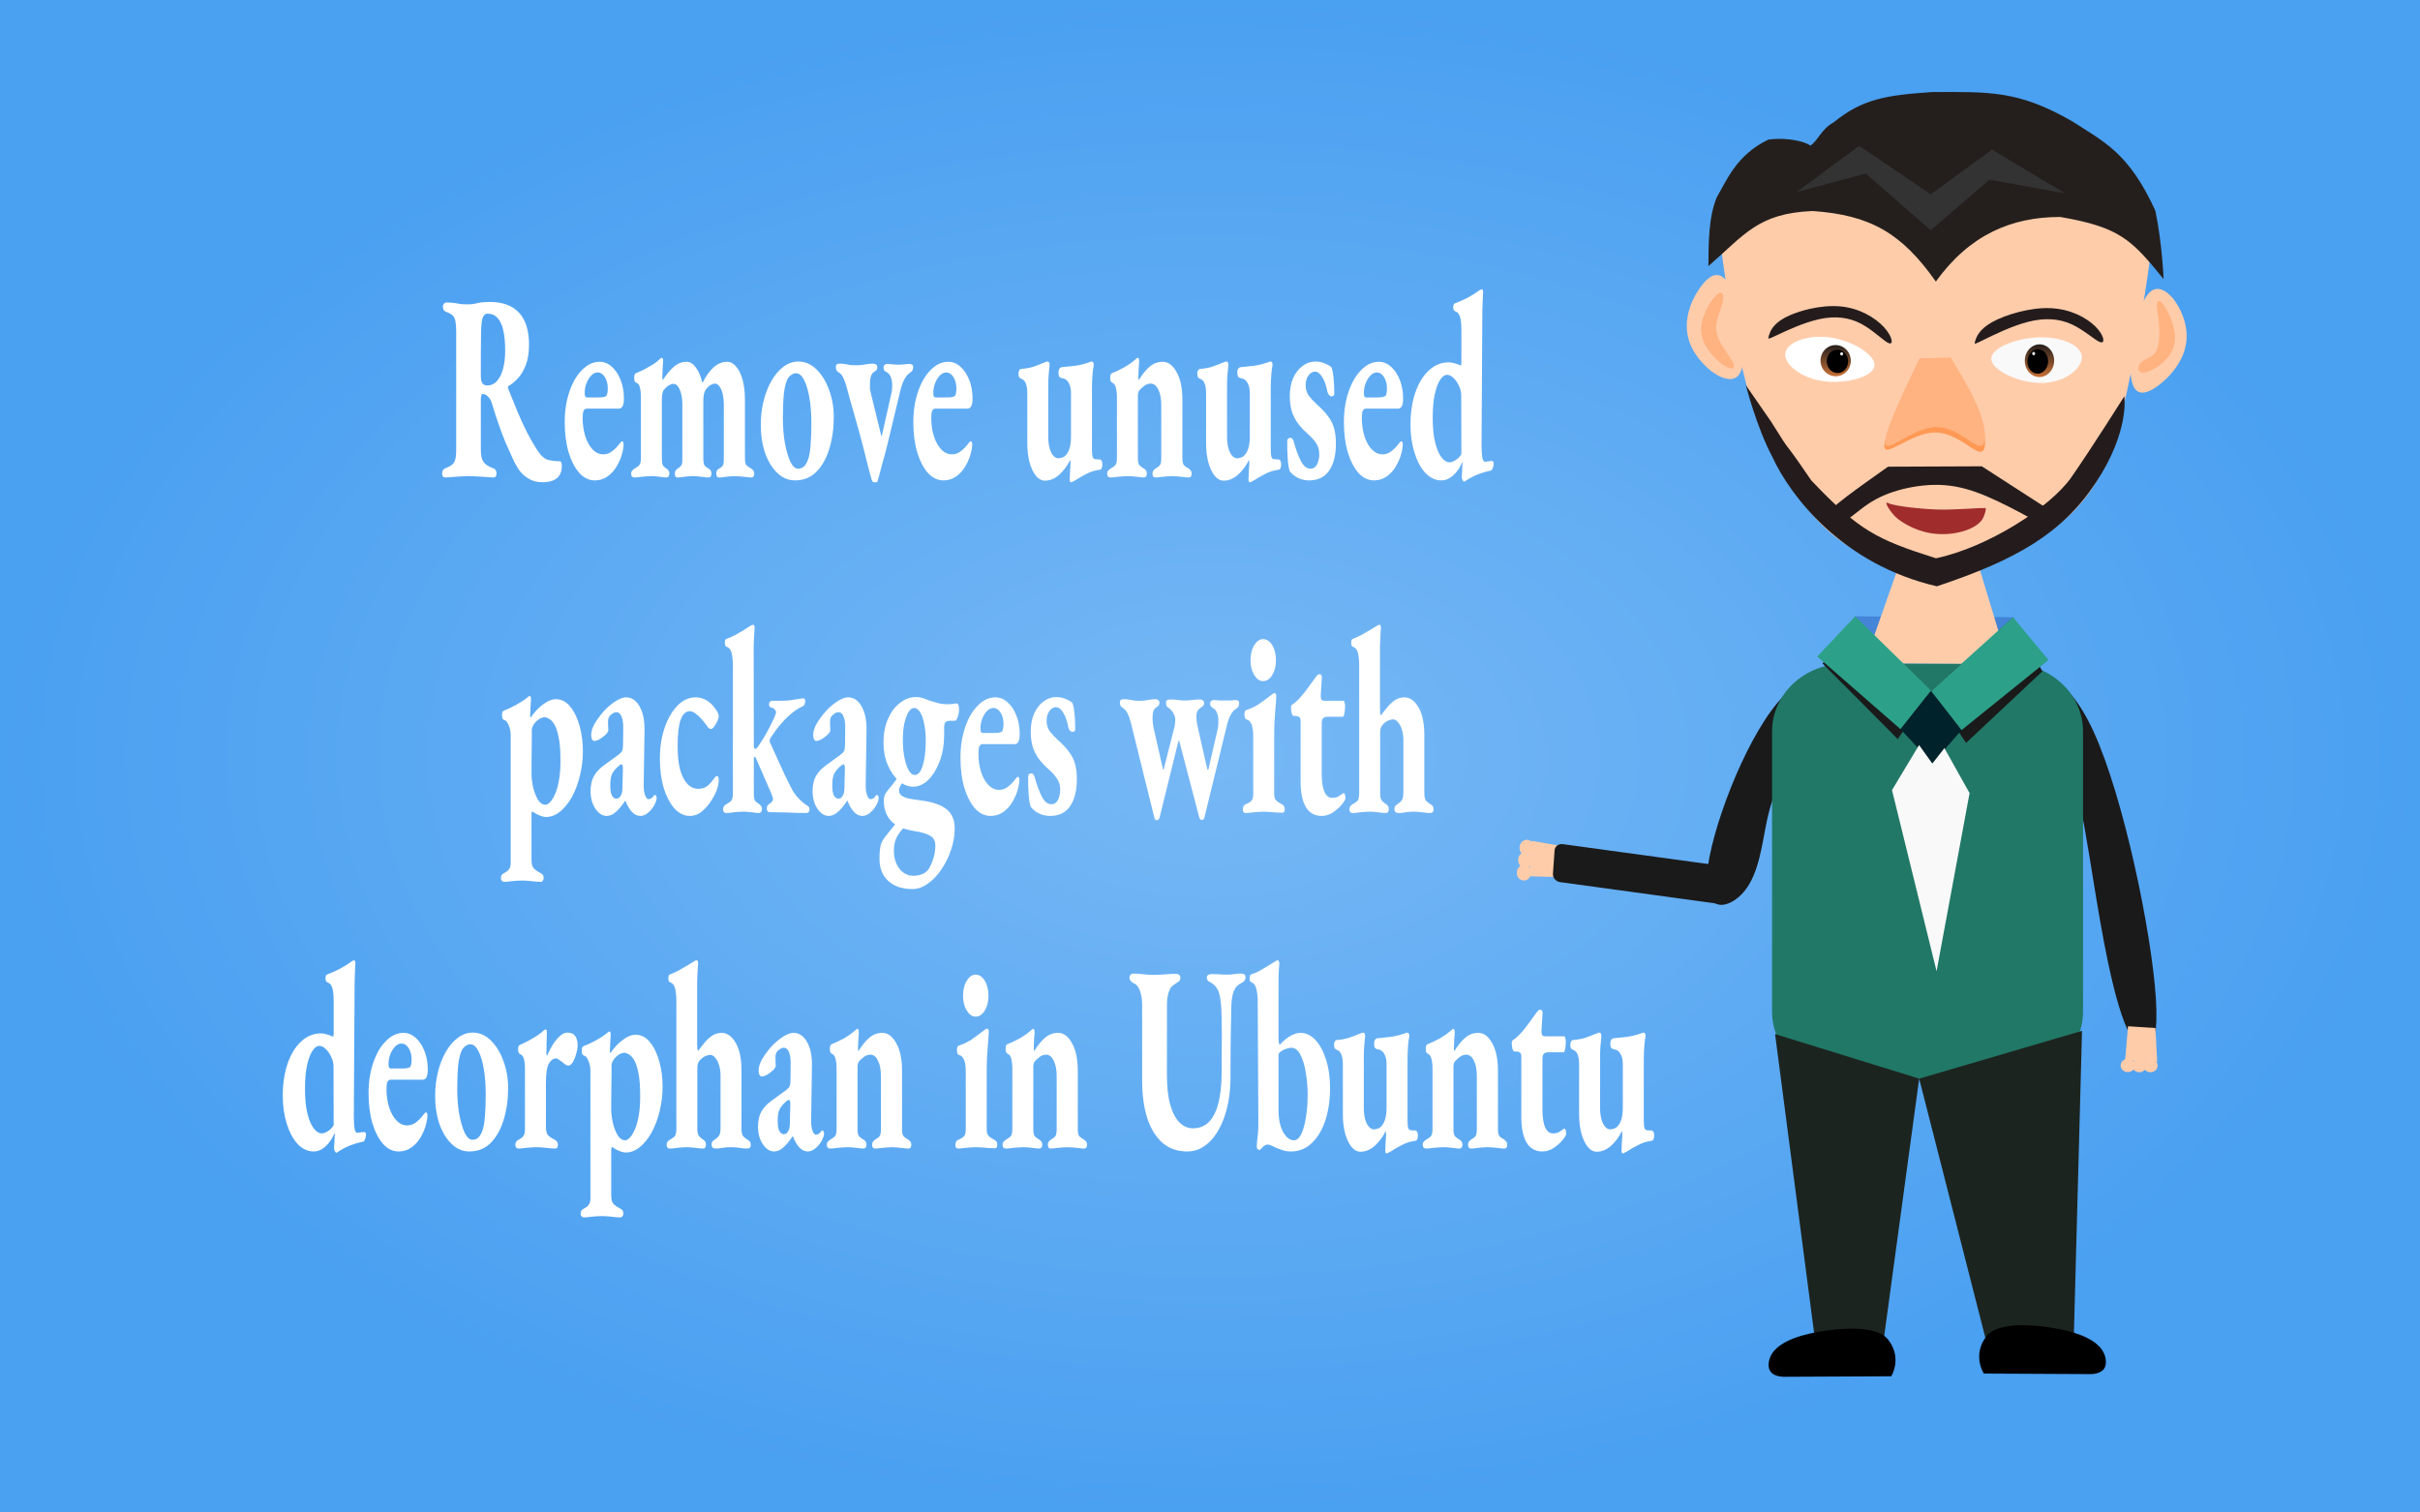 <?xml version="1.0" encoding="UTF-8" standalone="no"?>
<svg
   xmlns:osb="http://www.openswatchbook.org/uri/2009/osb"
   xmlns:dc="http://purl.org/dc/elements/1.1/"
   xmlns:cc="http://creativecommons.org/ns#"
   xmlns:rdf="http://www.w3.org/1999/02/22-rdf-syntax-ns#"
   xmlns:svg="http://www.w3.org/2000/svg"
   xmlns="http://www.w3.org/2000/svg"
   xmlns:xlink="http://www.w3.org/1999/xlink"
   id="svg3357"
   version="1.1"
   viewBox="0 0 444.5 277.812"
   height="1050"
   width="1680">
  <rect x="0" y="0" width="444.5" height="277.812" fill="#808080" stroke="none"/>
  <defs
     id="defs3351">
    <linearGradient
       id="linearGradient967">
      <stop
         style="stop-color:#3897f0;stop-opacity:1;"
         offset="0"
         id="stop963" />
      <stop
         id="stop971"
         offset="0"
         style="stop-color:#77b8f5;stop-opacity:1" />
      <stop
         style="stop-color:#4aa0f1;stop-opacity:1"
         offset="1"
         id="stop965" />
    </linearGradient>
    <linearGradient
       osb:paint="solid"
       id="linearGradient4115">
      <stop
         id="stop4113"
         offset="0"
         style="stop-color:#000000;stop-opacity:1;" />
    </linearGradient>
    <linearGradient
       id="linearGradient878">
      <stop
         style="stop-color:#241f1c;stop-opacity:1;"
         offset="0"
         id="stop874" />
      <stop
         style="stop-color:#c87137;stop-opacity:1"
         offset="1"
         id="stop876" />
    </linearGradient>
    <filter
       height="1.668"
       y="-0.334"
       width="1.759"
       x="-0.379"
       id="filter1854"
       style="color-interpolation-filters:sRGB">
      <feGaussianBlur
         id="feGaussianBlur1856"
         stdDeviation="1.029" />
    </filter>
    <filter
       height="1.909"
       y="-0.454"
       width="1.945"
       x="-0.472"
       id="filter1902"
       style="color-interpolation-filters:sRGB">
      <feGaussianBlur
         id="feGaussianBlur1904"
         stdDeviation="1.102" />
    </filter>
    <filter
       height="1.838"
       y="-0.419"
       width="1.922"
       x="-0.461"
       id="filter1934"
       style="color-interpolation-filters:sRGB">
      <feGaussianBlur
         id="feGaussianBlur1936"
         stdDeviation="1.017" />
    </filter>
    <filter
       height="1.842"
       y="-0.421"
       width="1.805"
       x="-0.403"
       id="filter1960"
       style="color-interpolation-filters:sRGB">
      <feGaussianBlur
         id="feGaussianBlur1962"
         stdDeviation="1.021" />
    </filter>
    <filter
       height="1.719"
       y="-0.359"
       width="2.312"
       x="-0.656"
       id="filter1986"
       style="color-interpolation-filters:sRGB">
      <feGaussianBlur
         id="feGaussianBlur1988"
         stdDeviation="1.013" />
    </filter>
    <filter
       height="1.838"
       y="-0.419"
       width="1.922"
       x="-0.461"
       id="filter2012"
       style="color-interpolation-filters:sRGB">
      <feGaussianBlur
         id="feGaussianBlur2014"
         stdDeviation="1.017" />
    </filter>
    <filter
       height="1.685"
       y="-0.343"
       width="1.786"
       x="-0.393"
       id="filter2034"
       style="color-interpolation-filters:sRGB">
      <feGaussianBlur
         id="feGaussianBlur2036"
         stdDeviation="1.027" />
    </filter>
    <filter
       height="1.84"
       y="-0.42"
       width="1.865"
       x="-0.432"
       id="filter2052"
       style="color-interpolation-filters:sRGB">
      <feGaussianBlur
         id="feGaussianBlur2054"
         stdDeviation="1.018" />
    </filter>
    <filter
       height="1.84"
       y="-0.42"
       width="1.865"
       x="-0.432"
       id="filter2070"
       style="color-interpolation-filters:sRGB">
      <feGaussianBlur
         id="feGaussianBlur2072"
         stdDeviation="1.018" />
    </filter>
    <filter
       height="1.719"
       y="-0.359"
       width="2.312"
       x="-0.656"
       id="filter2096"
       style="color-interpolation-filters:sRGB">
      <feGaussianBlur
         id="feGaussianBlur2098"
         stdDeviation="1.013" />
    </filter>
    <filter
       height="2.112"
       y="-0.556"
       width="2.064"
       x="-0.532"
       id="filter2850"
       style="color-interpolation-filters:sRGB">
      <feGaussianBlur
         id="feGaussianBlur2852"
         stdDeviation="1.348" />
    </filter>
    <filter
       height="1.716"
       y="-0.358"
       width="1.935"
       x="-0.467"
       id="filter2908"
       style="color-interpolation-filters:sRGB">
      <feGaussianBlur
         id="feGaussianBlur2910"
         stdDeviation="1.169" />
    </filter>
    <filter
       height="1.707"
       y="-0.354"
       width="2.683"
       x="-0.841"
       id="filter2944"
       style="color-interpolation-filters:sRGB">
      <feGaussianBlur
         id="feGaussianBlur2946"
         stdDeviation="1.154" />
    </filter>
    <filter
       height="1.884"
       y="-0.442"
       width="1.973"
       x="-0.486"
       id="filter2984"
       style="color-interpolation-filters:sRGB">
      <feGaussianBlur
         id="feGaussianBlur2986"
         stdDeviation="1.072" />
    </filter>
    <filter
       height="1.779"
       y="-0.39"
       width="1.841"
       x="-0.42"
       id="filter3139"
       style="color-interpolation-filters:sRGB">
      <feGaussianBlur
         id="feGaussianBlur3141"
         stdDeviation="1.168" />
    </filter>
    <filter
       height="1.755"
       y="-0.377"
       width="1.905"
       x="-0.452"
       id="filter3191"
       style="color-interpolation-filters:sRGB">
      <feGaussianBlur
         id="feGaussianBlur3193"
         stdDeviation="1.165" />
    </filter>
    <filter
       height="1.82"
       y="-0.41"
       width="1.94"
       x="-0.47"
       id="filter3250"
       style="color-interpolation-filters:sRGB">
      <feGaussianBlur
         id="feGaussianBlur3252"
         stdDeviation="1.229" />
    </filter>
    <filter
       height="1.648"
       y="-0.324"
       width="2.579"
       x="-0.789"
       id="filter3309"
       style="color-interpolation-filters:sRGB">
      <feGaussianBlur
         id="feGaussianBlur3311"
         stdDeviation="1.072" />
    </filter>
    <filter
       height="1.94"
       y="-0.47"
       width="1.904"
       x="-0.452"
       id="filter3367"
       style="color-interpolation-filters:sRGB">
      <feGaussianBlur
         id="feGaussianBlur3369"
         stdDeviation="1.14" />
    </filter>
    <filter
       height="1.916"
       y="-0.458"
       width="1.87"
       x="-0.435"
       id="filter3429"
       style="color-interpolation-filters:sRGB">
      <feGaussianBlur
         id="feGaussianBlur3431"
         stdDeviation="1.111" />
    </filter>
    <filter
       height="1.904"
       y="-0.452"
       width="2.651"
       x="-0.826"
       id="filter3491"
       style="color-interpolation-filters:sRGB">
      <feGaussianBlur
         id="feGaussianBlur3493"
         stdDeviation="1.274" />
    </filter>
    <filter
       height="2.062"
       y="-0.531"
       width="2.022"
       x="-0.511"
       id="filter3681"
       style="color-interpolation-filters:sRGB">
      <feGaussianBlur
         id="feGaussianBlur3683"
         stdDeviation="1.288" />
    </filter>
    <filter
       height="1.802"
       y="-0.401"
       width="1.866"
       x="-0.433"
       id="filter3747"
       style="color-interpolation-filters:sRGB">
      <feGaussianBlur
         id="feGaussianBlur3749"
         stdDeviation="1.203" />
    </filter>
    <filter
       height="1.844"
       y="-0.422"
       width="2.101"
       x="-0.55"
       id="filter3813"
       style="color-interpolation-filters:sRGB">
      <feGaussianBlur
         id="feGaussianBlur3815"
         stdDeviation="1.376" />
    </filter>
    <filter
       height="2.064"
       y="-0.532"
       width="2.011"
       x="-0.505"
       id="filter3871"
       style="color-interpolation-filters:sRGB">
      <feGaussianBlur
         id="feGaussianBlur3873"
         stdDeviation="1.29" />
    </filter>
    <linearGradient
       y2="43.728"
       x2="69.074"
       y1="24.387"
       x1="69.074"
       gradientTransform="matrix(0.176,0,0,0.218,92.945,131.356)"
       gradientUnits="userSpaceOnUse"
       id="linearGradient1478"
       xlink:href="#linearGradient878" />
    <linearGradient
       y2="43.728"
       x2="69.074"
       y1="24.387"
       x1="69.074"
       gradientTransform="matrix(0.176,0,0,0.218,92.945,131.356)"
       gradientUnits="userSpaceOnUse"
       id="linearGradient1480"
       xlink:href="#linearGradient878" />
    <radialGradient
       xlink:href="#linearGradient967"
       id="radialGradient969"
       cx="105.701"
       cy="59.531"
       fx="105.701"
       fy="59.531"
       r="105.701"
       gradientTransform="matrix(2.103,0,0,1.314,0,60.674)"
       gradientUnits="userSpaceOnUse" />
  </defs>
  <g
     transform="matrix(2.333,0,0,2.388,-3.448,-16.687)"
     style="font-style:normal;font-weight:normal;font-size:40px;line-height:1.25;font-family:sans-serif;letter-spacing:0px;word-spacing:0px;fill:#000000;fill-opacity:1;stroke:none"
     id="flowRoot874" />
  <g
     transform="matrix(2.103,0,0,2.333,-3.107,-9.965)"
     style="font-style:normal;font-weight:normal;font-size:40px;line-height:1.25;font-family:sans-serif;letter-spacing:0px;word-spacing:0px;fill:#000000;fill-opacity:1;stroke:none"
     id="flowRoot1713" />
  <path
     style="opacity:1;fill:url(#radialGradient969);fill-opacity:1;stroke:none;stroke-width:9.703;stroke-miterlimit:4;stroke-dasharray:none;paint-order:stroke markers fill"
     d="M 0,0 H 444.5 V 277.812 H 0 Z"
     id="rect6108" />
  <g
     transform="matrix(2.103,0,0,2.333,-3.107,-9.965)"
     style="font-style:normal;font-weight:normal;font-size:40px;line-height:1.25;font-family:sans-serif;letter-spacing:0px;word-spacing:0px;fill:#000000;fill-opacity:1;stroke:none"
     id="flowRoot1110" />
  <g
     transform="matrix(1.573,0,0,1.459,245.021,25.836)"
     id="layer1-0">
    <g
       id="g1034-6"
       transform="translate(-93.009,-101.886)">
      <path
         id="path4685-2"
         d="m 188.888,111.853 c 0,0 -2.21,20.817 -5.487,29.96 -3.277,9.143 -12.298,14.138 -21.674,13.759 -9.376,-0.378 -13.648,-6.465 -17.833,-14.869 -4.185,-8.404 -6.036,-28.628 -6.036,-28.628 19.698,-15.342 35.359,-7.754 51.03,-0.222 z"
         style="fill:#ffccaa;stroke:none;stroke-width:0.327px;stroke-linecap:butt;stroke-linejoin:miter;stroke-opacity:1" />
      <path
         transform="matrix(-1.115,-0.224,-0.262,0.954,222.289,20.41)"
         style="fill:#1a1a1a;fill-opacity:1;stroke:none;stroke-width:0.265px;stroke-linecap:butt;stroke-linejoin:miter;stroke-opacity:1"
         d="m 22.516,161.076 c 1.868,-0.091 5.603,-0.272 7.801,5.599 2.199,5.871 2.861,17.794 1.976,23.057 -0.884,5.263 -3.315,3.866 -4.235,1.263 -0.92,-2.602 -0.33,-6.407 -0.149,-9.276 0.181,-2.869 -0.047,-4.8 -0.275,-6.731 0,0 0,0 0.317,-1.128 0.317,-1.128 0.953,-3.384 -0.212,-5.688 -1.165,-2.304 -4.128,-4.654 -5.61,-5.83 -1.482,-1.176 -1.482,-1.176 0.386,-1.266 z"
         id="path4687-6" />
      <path
         id="path4689-1"
         d="m 23.998,162.252 c 0.386,-1.266 4.121,-1.448 6.599,7.117 2.478,8.565 3.699,25.875 3.174,34.253 -0.525,8.377 -2.794,7.821 -4.004,2.55 -1.21,-5.271 -1.359,-15.252 -1.538,-21.235 -0.179,-5.983 -0.387,-7.966 -0.595,-9.949 0,0 0,0 0.317,-1.128 0.317,-1.128 0.953,-3.384 -0.212,-5.688 -1.165,-2.304 -4.128,-4.654 -3.742,-5.921 z"
         style="fill:#1a1a1a;fill-opacity:1;stroke:none;stroke-width:0.265px;stroke-linecap:butt;stroke-linejoin:miter;stroke-opacity:1"
         transform="rotate(-6.923,163.22,-1076.232)" />
      <g
         transform="matrix(-1,0,0,1,284.227,-12.347)"
         id="g4701-8"
         style="fill:#ffccaa">
        <path
           id="path4691-7"
           d="m 95.298,225.949 3.2,-0.223 0.342,4.299 -3.746,0.161 z"
           style="fill:#ffccaa;stroke:none;stroke-width:0.111px;stroke-linecap:butt;stroke-linejoin:miter;stroke-opacity:1" />
        <g
           id="g4699-9"
           style="fill:#ffccaa">
          <path
             style="opacity:1;fill:#ffccaa;fill-opacity:1;stroke:none;stroke-width:1.6;stroke-linecap:butt;stroke-linejoin:round;stroke-miterlimit:4;stroke-dasharray:none;stroke-dashoffset:0;stroke-opacity:1;paint-order:markers stroke fill"
             d="m 99.36,230.66 a 0.834,0.834 0 0 1 -0.834,0.834 0.834,0.834 0 0 1 -0.834,-0.834 0.834,0.834 0 0 1 0.834,-0.834 0.834,0.834 0 0 1 0.834,0.834 z"
             id="circle4693-2" />
          <path
             style="opacity:1;fill:#ffccaa;fill-opacity:1;stroke:none;stroke-width:1.6;stroke-linecap:butt;stroke-linejoin:round;stroke-miterlimit:4;stroke-dasharray:none;stroke-dashoffset:0;stroke-opacity:1;paint-order:markers stroke fill"
             d="m 98.013,230.676 a 0.834,0.834 0 0 1 -0.834,0.834 0.834,0.834 0 0 1 -0.834,-0.834 0.834,0.834 0 0 1 0.834,-0.834 0.834,0.834 0 0 1 0.834,0.834 z"
             id="circle4695-0" />
          <path
             style="opacity:1;fill:#ffccaa;fill-opacity:1;stroke:none;stroke-width:1.6;stroke-linecap:butt;stroke-linejoin:round;stroke-miterlimit:4;stroke-dasharray:none;stroke-dashoffset:0;stroke-opacity:1;paint-order:markers stroke fill"
             d="m 96.707,230.676 a 0.834,0.834 0 0 1 -0.834,0.834 0.834,0.834 0 0 1 -0.834,-0.834 0.834,0.834 0 0 1 0.834,-0.834 0.834,0.834 0 0 1 0.834,0.834 z"
             id="circle4697-2" />
        </g>
      </g>
      <path
         transform="scale(-1,1)"
         style="opacity:1;fill:#217867;fill-opacity:1;stroke:none;stroke-width:1.396;stroke-linecap:butt;stroke-linejoin:round;stroke-miterlimit:4;stroke-dasharray:none;stroke-dashoffset:0;stroke-opacity:1;paint-order:markers stroke fill"
         d="m -171.922,167.708 h 19.202 c 4.74,0 8.556,3.816 8.556,8.556 v 35.271 c 0,4.74 -3.816,8.556 -8.556,8.556 h -19.202 c -4.74,0 -8.556,-3.816 -8.556,-8.556 v -35.271 c 0,-4.74 3.816,-8.556 8.556,-8.556 z"
         id="rect4703-3" />
      <path
         id="path4705-7"
         d="m 162.725,171.186 -8.386,-8.231 -4.287,4.748 8.785,9.517 z"
         style="fill:#1a1a1a;stroke:none;stroke-width:0.265px;stroke-linecap:butt;stroke-linejoin:miter;stroke-opacity:1" />
      <path
         id="path4707-5"
         d="m 172.301,161.884 3.425,6.813 -8.904,9.008 -4.097,-6.519 z"
         style="fill:#1a1a1a;stroke:none;stroke-width:0.265px;stroke-linecap:butt;stroke-linejoin:miter;stroke-opacity:1" />
      <path
         id="path4709-9"
         d="m 172.301,161.884 -18.438,-0.117 -0.117,4.228 18.79,0.47 z"
         style="opacity:0.648;fill:#3771c8;fill-opacity:1;stroke:none;stroke-width:0.265px;stroke-linecap:butt;stroke-linejoin:miter;stroke-opacity:1" />
      <g
         id="g4713-2"
         transform="matrix(-1,0,0,1,283.576,-10.105)"
         style="fill:#ffccaa">
        <path
           style="fill:#ffccaa;stroke:none;stroke-width:0.15px;stroke-linecap:butt;stroke-linejoin:miter;stroke-opacity:1"
           d="m 115.799,163.684 8.001,-0.677 4.833,14.816 c -5.072,-0.084 -10.512,0.084 -16.808,0 z"
           id="path4711-2" />
      </g>
      <path
         id="path4715-8"
         d="m 162.725,171.119 -8.861,-9.353 -4.423,5.071 9.73,9.146 z"
         style="fill:#2ca089;fill-opacity:1;stroke:none;stroke-width:0.288px;stroke-linecap:butt;stroke-linejoin:miter;stroke-opacity:1" />
      <path
         id="path4717-9"
         d="m 172.301,161.884 4.136,5.385 -10.16,8.837 -3.552,-4.92 z"
         style="fill:#2ca089;fill-opacity:1;stroke:none;stroke-width:0.265px;stroke-linecap:butt;stroke-linejoin:miter;stroke-opacity:1" />
      <path
         id="path4719-7"
         d="m 162.725,171.186 3.552,4.92 -3.396,4.197 -3.71,-4.319 z"
         style="fill:#00222b;stroke:none;stroke-width:0.187px;stroke-linecap:butt;stroke-linejoin:miter;stroke-opacity:1" />
      <path
         id="path4721-3"
         d="m 164.287,178.363 2.941,5.662 -3.854,22.423 -5.205,-22.8 3.162,-5.675 1.549,2.33 z"
         style="fill:#f9f9f9;fill-opacity:1;stroke:none;stroke-width:0.265px;stroke-linecap:butt;stroke-linejoin:miter;stroke-opacity:1" />
      <g
         transform="matrix(-0.126,1.183,-0.993,-0.128,356.656,107.005)"
         id="g4733-6"
         style="fill:#ffccaa">
        <path
           style="fill:#ffccaa;stroke:none;stroke-width:0.111px;stroke-linecap:butt;stroke-linejoin:miter;stroke-opacity:1"
           d="m 95.298,225.949 3.2,-0.223 0.342,4.299 -3.746,0.161 z"
           id="path4723-1" />
        <g
           id="g4731-2"
           style="fill:#ffccaa">
          <path
             style="opacity:1;fill:#ffccaa;fill-opacity:1;stroke:none;stroke-width:1.6;stroke-linecap:butt;stroke-linejoin:round;stroke-miterlimit:4;stroke-dasharray:none;stroke-dashoffset:0;stroke-opacity:1;paint-order:markers stroke fill"
             d="m 99.36,230.66 a 0.834,0.834 0 0 1 -0.834,0.834 0.834,0.834 0 0 1 -0.834,-0.834 0.834,0.834 0 0 1 0.834,-0.834 0.834,0.834 0 0 1 0.834,0.834 z"
             id="circle4725-9" />
          <path
             style="opacity:1;fill:#ffccaa;fill-opacity:1;stroke:none;stroke-width:1.6;stroke-linecap:butt;stroke-linejoin:round;stroke-miterlimit:4;stroke-dasharray:none;stroke-dashoffset:0;stroke-opacity:1;paint-order:markers stroke fill"
             d="m 98.013,230.676 a 0.834,0.834 0 0 1 -0.834,0.834 0.834,0.834 0 0 1 -0.834,-0.834 0.834,0.834 0 0 1 0.834,-0.834 0.834,0.834 0 0 1 0.834,0.834 z"
             id="circle4727-3" />
          <path
             style="opacity:1;fill:#ffccaa;fill-opacity:1;stroke:none;stroke-width:1.6;stroke-linecap:butt;stroke-linejoin:round;stroke-miterlimit:4;stroke-dasharray:none;stroke-dashoffset:0;stroke-opacity:1;paint-order:markers stroke fill"
             d="m 96.707,230.676 a 0.834,0.834 0 0 1 -0.834,0.834 0.834,0.834 0 0 1 -0.834,-0.834 0.834,0.834 0 0 1 0.834,-0.834 0.834,0.834 0 0 1 0.834,0.834 z"
             id="circle4729-1" />
        </g>
      </g>
      <path
         id="path4735-9"
         d="m 180.359,213.954 -19.017,6.02 8.116,34.258 9.883,0.576 z"
         style="fill:#1c241f;fill-opacity:1;stroke:none;stroke-width:0.187px;stroke-linecap:butt;stroke-linejoin:miter;stroke-opacity:1" />
      <path
         id="path4737-4"
         d="m 144.515,214.361 16.828,5.613 -4.371,34.68 -7.649,-0.601 z"
         style="fill:#1c241f;fill-opacity:1;stroke:none;stroke-width:0.313px;stroke-linecap:butt;stroke-linejoin:miter;stroke-opacity:1" />
      <path
         id="path4739-7"
         d="m 157.641,252.887 c -1.636,-2.273 -7.913,-1.131 -10.056,-0.445 -2.144,0.686 -2.866,1.6 -2.866,1.6 0,0 -0.938,0.789 -0.853,2.146 0.085,1.357 1.865,1.221 1.865,1.221 l 12.287,-0.065 c 0,0 1.26,-2.184 -0.376,-4.457 z"
         style="fill:#000000;fill-opacity:1;stroke:#000000;stroke-width:0.195px;stroke-linecap:butt;stroke-linejoin:miter;stroke-opacity:1" />
      <path
         style="fill:#000000;fill-opacity:1;stroke:#000000;stroke-width:0.197px;stroke-linecap:butt;stroke-linejoin:miter;stroke-opacity:1"
         d="m 169.265,252.481 c 1.636,-2.307 7.913,-1.148 10.056,-0.452 2.144,0.696 2.866,1.624 2.866,1.624 0,0 0.938,0.801 0.853,2.178 -0.085,1.378 -1.865,1.239 -1.865,1.239 l -12.22,-0.066 c 0,0 -1.327,-2.216 0.309,-4.523 z"
         id="path4741-8" />
      <g
         transform="matrix(-0.861,0,0,0.976,267.778,-4.63)"
         id="g4757-4">
        <g
           id="g4745-5">
          <path
             transform="matrix(0.205,0.008,-0.008,0.244,94.568,128.549)"
             id="path4743-0"
             d="M 35.448,33.019 C 36.256,26.979 49.378,22.295 64.284,22.338 79.19,22.381 96.073,27.152 95.266,33.191 94.459,39.23 76.014,46.553 61.06,46.51 46.106,46.468 34.641,39.058 35.448,33.019 Z"
             style="fill:#f9f9f9;stroke:none;stroke-width:0.265px;stroke-linecap:butt;stroke-linejoin:miter;stroke-opacity:1" />
        </g>
        <g
           id="g4755-3">
          <path
             transform="matrix(1,-0.012,0.016,1,0,0)"
             d="m 107.07,138.779 a 1.989,2.108 0 0 1 -1.978,2.108 1.989,2.108 0 0 1 -2,-2.084 1.989,2.108 0 0 1 1.955,-2.131 1.989,2.108 0 0 1 2.022,2.06"
             id="path4747-6"
             style="opacity:1;fill:url(#linearGradient1478);fill-opacity:1;stroke:none;stroke-width:0.314;stroke-linecap:butt;stroke-linejoin:round;stroke-miterlimit:4;stroke-dasharray:none;stroke-dashoffset:0;stroke-opacity:1;paint-order:markers stroke fill" />
          <g
             id="g4753-1">
            <path
               style="opacity:1;fill:#000000;fill-opacity:1;stroke:none;stroke-width:0.516;stroke-linecap:butt;stroke-linejoin:round;stroke-miterlimit:4;stroke-dasharray:none;stroke-dashoffset:0;stroke-opacity:1;paint-order:markers stroke fill"
               id="path4749-0"
               d="m 106.3,138.661 a 1.4,1.575 0 0 1 -1.392,1.575 1.4,1.575 0 0 1 -1.408,-1.557 1.4,1.575 0 0 1 1.376,-1.592 1.4,1.575 0 0 1 1.423,1.539"
               transform="matrix(1,-0.01,0.019,1,0,0)" />
            <path
               style="opacity:1;fill:#e6e6e6;fill-opacity:1;stroke:none;stroke-width:0.891;stroke-linecap:butt;stroke-linejoin:round;stroke-miterlimit:4;stroke-dasharray:none;stroke-dashoffset:0;stroke-opacity:1;paint-order:markers stroke fill"
               id="path4751-6"
               d="m 108.292,136.6 a 0.202,0.217 0 0 1 -0.2,0.217 0.202,0.217 0 0 1 -0.203,-0.215 0.202,0.217 0 0 1 0.198,-0.22 0.202,0.217 0 0 1 0.205,0.212" />
          </g>
        </g>
      </g>
      <path
         style="fill:#ff9955;stroke:none;stroke-width:0.265px;stroke-linecap:butt;stroke-linejoin:miter;stroke-opacity:1"
         d="m 64.637,147.75 c -2.458,4.678 -4.916,9.356 -6.277,13.812 -1.361,4.457 -1.625,8.689 0.156,8.318 1.782,-0.372 5.538,-5.258 10.213,-4.908 4.675,0.35 9.933,5.909 10.542,3.973 0.61,-1.936 -3.527,-11.471 -5.595,-16.207 -2.068,-4.736 -2.068,-4.673 -2.068,-4.61"
         id="path4759-3"
         transform="matrix(-0.533,0,0,0.491,199.558,57.635)" />
      <path
         transform="matrix(-0.523,0,0,0.52,198.83,52.355)"
         id="path4761-2"
         d="m 64.637,147.75 c -2.638,4.711 -5.276,9.422 -6.644,13.688 -1.368,4.266 -1.466,8.087 0.37,7.672 1.836,-0.414 5.536,-4.979 10.213,-4.481 4.677,0.497 9.994,6.02 10.639,4.11 0.645,-1.91 -3.48,-11.355 -5.543,-16.078 -2.063,-4.723 -2.063,-4.723 -2.063,-4.723"
         style="fill:#ffb380;stroke:none;stroke-width:0.265px;stroke-linecap:butt;stroke-linejoin:miter;stroke-opacity:1" />
      <path
         transform="matrix(-0.343,-0.005,-0.004,0.428,195.061,85.085)"
         id="path4765-0"
         d="m 37.293,94.282 c 3.022,-2.503 8.513,-5.006 15.377,-5.149 6.865,-0.144 15.099,2.071 19.629,4.304 4.53,2.233 5.354,4.483 5.766,5.608 0.412,1.125 0.412,1.125 -2.825,-0.303 -3.237,-1.428 -9.567,-4.221 -15.204,-5.517 -5.637,-1.296 -10.504,-1.062 -14.854,0.62 -4.35,1.683 -8.179,4.814 -9.82,5.128 -1.641,0.315 -1.092,-2.187 1.93,-4.69 z"
         style="fill:#241c1c;stroke:none;stroke-width:0.265px;stroke-linecap:butt;stroke-linejoin:miter;stroke-opacity:1" />
      <path
         style="fill:#241c1c;stroke:none;stroke-width:0.265px;stroke-linecap:butt;stroke-linejoin:miter;stroke-opacity:1"
         d="m 37.293,94.282 c 3.022,-2.503 8.513,-5.006 15.377,-5.149 6.865,-0.144 15.099,2.071 19.629,4.304 4.53,2.233 5.354,4.483 5.766,5.608 0.412,1.125 0.412,1.125 -2.825,-0.303 -3.237,-1.428 -9.567,-4.221 -15.204,-5.517 -5.637,-1.296 -10.504,-1.062 -14.854,0.62 -4.35,1.683 -8.179,4.814 -9.82,5.128 -1.641,0.315 -1.092,-2.187 1.93,-4.69 z"
         id="path4767-6"
         transform="matrix(-0.329,-0.023,0.001,0.432,169.374,85.457)" />
      <g
         transform="matrix(-0.945,0.012,0.018,0.906,274.58,2.116)"
         id="g4771-1">
        <path
           style="fill:#241c1c;stroke:none;stroke-width:0.265px;stroke-linecap:butt;stroke-linejoin:miter;stroke-opacity:1"
           d="m 69.902,138.513 c 0,0 0,0 0,0 m 4.978,-1.461 c 1.586,3.253 3.172,6.506 4.417,9.264 1.245,2.757 2.147,5.018 2.241,6.672 0.094,1.655 -0.6,2.67 -1.488,1.701 -0.888,-0.969 -1.863,-3.803 -2.975,-5.991 -1.112,-2.188 -2.33,-3.638 -3.703,-4.604 -1.373,-0.966 -2.9,-1.447 -4.361,-1.056 -1.461,0.391 -2.854,1.653 -4.393,3.69 -1.539,2.037 -3.22,4.845 -4.062,6.251 -0.842,1.406 -0.842,1.406 -1.342,1.35 -0.5,-0.056 -1.501,-0.167 -2.001,-0.222 -0.501,-0.056 -0.501,-0.056 -0.501,-0.056 0,0 8.399,-16.766 8.399,-16.766"
           id="path4769-5"
           transform="matrix(1.186,5.7067022e-4,2.8903645e-4,0.445,37.761,92.718)" />
      </g>
      <path
         style="fill:#ffccaa;stroke:none;stroke-width:0.265px;stroke-linecap:butt;stroke-linejoin:miter;stroke-opacity:1"
         d="m 71.133,139.013 c -2.636,-1.462 -5.041,3.765 -4.653,7.814 0.387,4.049 3.567,6.917 6.203,8.379 2.636,1.462 4.729,1.517 4.342,-2.532 -0.388,-4.048 -3.255,-12.2 -5.891,-13.662 z"
         id="path4773-5"
         transform="matrix(0.638,-0.307,-0.339,-0.65,142.045,243.533)" />
      <g
         id="g4777-4"
         transform="matrix(-1.009,0.165,0.169,0.986,268.414,-32.572)"
         style="fill:#ffb380">
        <path
           style="fill:#ffb380;stroke:none;stroke-width:0.265px;stroke-linecap:butt;stroke-linejoin:miter;stroke-opacity:1"
           d="m 74.458,135.91 c -0.397,1.101 -0.741,3.199 0.124,4.808 0.865,1.609 2.936,2.728 3.905,2.972 0.969,0.245 0.834,-0.385 0.236,-1.045 -0.598,-0.66 -1.722,-1.393 -2.324,-2.251 -0.603,-0.858 -0.716,-1.862 -0.741,-2.851 -0.026,-0.99 0.036,-1.963 -0.158,-2.399 -0.194,-0.436 -0.644,-0.335 -1.041,0.766 z"
           id="path4775-7"
           transform="rotate(-157.399,113.695,129.926)" />
      </g>
      <path
         transform="matrix(-0.686,0.108,0.123,0.719,220.106,13.21)"
         id="path4781-6"
         d="m 71.133,139.013 c -2.636,-1.462 -5.041,3.765 -4.653,7.814 0.387,4.049 3.567,6.917 6.203,8.379 2.636,1.462 4.729,1.517 4.342,-2.532 -0.388,-4.048 -3.255,-12.2 -5.891,-13.662 z"
         style="fill:#ffccaa;stroke:none;stroke-width:0.265px;stroke-linecap:butt;stroke-linejoin:miter;stroke-opacity:1" />
      <g
         style="fill:#ffb380"
         id="g4787-5"
         transform="matrix(-0.993,-0.118,-0.118,0.993,293.843,1.015)">
        <g
           style="fill:#ffb380"
           id="g4785-6">
          <path
             style="fill:#ffb380;stroke:none;stroke-width:0.265px;stroke-linecap:butt;stroke-linejoin:miter;stroke-opacity:1"
             d="m 75.246,135.667 c -0.477,1.086 -1.117,3.392 -0.42,5.078 0.697,1.687 2.731,2.753 3.704,2.832 0.973,0.08 0.886,-0.827 0.416,-1.262 -0.47,-0.435 -1.323,-0.399 -1.87,-1.075 -0.546,-0.676 -0.786,-2.064 -0.855,-3.248 -0.069,-1.183 0.031,-2.163 -0.076,-2.72 -0.107,-0.557 -0.422,-0.692 -0.899,0.394 z"
             id="path4783-9"
             transform="rotate(13.895,92.176,189.686)" />
        </g>
      </g>
      <path
         id="path4791-3"
         d="m 188.919,110.706 c 0.806,4.137 0.962,8.598 0.962,8.598 -3.718,-4.902 -5.037,-6.514 -12.076,-7.813 -5.738,0 -10.614,2.29 -14.516,8.134 -3.978,-6.088 -7.648,-8.381 -14.38,-8.88 -6.384,0.267 -7.957,2.987 -12.179,6.935 0.026,-2.97 0.01,-6.14 0.977,-8.668 1.121,-2.011 2.232,-5.298 6.021,-7.255 m 0,0 c 1.38,-0.239 3.735,-0.06 4.928,0.747 0.881,-0.657 1.293,-2.11 2.691,-2.917 3.375,-2.957 6.102,-3.422 11.537,-3.823 6.557,-8e-4 9.993,-0.271 16.406,3.739 3.606,2.53 6.537,3.888 9.629,11.203"
         style="fill:#241f1c;stroke:none;stroke-width:0.147px;stroke-linecap:butt;stroke-linejoin:miter;stroke-opacity:1" />
      <path
         id="path4793-7"
         d="m 178.386,108.524 -8.537,-5.508 -7.155,5.62 -8.354,-6.099 -7.308,5.816 8.066,-2.334 7.595,7.149 6.841,-6.372 z"
         style="fill:#333333;stroke:none;stroke-width:0.222px;stroke-linecap:butt;stroke-linejoin:miter;stroke-opacity:1" />
      <path
         id="path4795-4"
         d="m 163.406,157.989 c -11.007,-2.744 -17.084,-11.323 -19.188,-16.246 -1.895,-3.852 -3.111,-9.066 -3.111,-9.066 l 2.946,4.586 c 2.887,4.98 0.725,1.117 4.678,7.379 5.557,6.311 7.63,7.455 14.579,9.819 6.075,-1.384 13.374,-6.444 15.793,-10.185 2.418,-3.742 6.195,-10.208 6.195,-10.208 0,0 0.646,4.399 -3.32,10.863 -3.966,6.464 -9.383,9.759 -18.572,13.059"
         style="fill:#241c1c;stroke:none;stroke-width:0.38px;stroke-linecap:butt;stroke-linejoin:miter;stroke-opacity:1" />
      <g
         transform="matrix(-0.888,0,0,0.931,269.488,1.75)"
         id="g4809-5">
        <path
           transform="matrix(-0.204,0.023,0.026,0.243,145.797,127.535)"
           id="path4797-2"
           d="M 35.578,32.306 C 36.313,26.21 49.489,20.755 63.865,21.352 78.242,21.948 94,28.607 93.266,34.702 92.532,40.797 75.356,46.351 60.933,45.752 46.51,45.152 34.843,38.401 35.578,32.306 Z"
           style="fill:#ffffff;fill-opacity:1;stroke:none;stroke-width:0.265px;stroke-linecap:butt;stroke-linejoin:miter;stroke-opacity:1" />
        <g
           id="g4807"
           transform="matrix(-1,0,0,1,240.069,-0.209)">
          <path
             style="opacity:1;fill:url(#linearGradient1480);fill-opacity:1;stroke:none;stroke-width:0.314;stroke-linecap:butt;stroke-linejoin:round;stroke-miterlimit:4;stroke-dasharray:none;stroke-dashoffset:0;stroke-opacity:1;paint-order:markers stroke fill"
             id="path4799-5"
             d="m 107.07,138.779 a 1.989,2.108 0 0 1 -1.978,2.108 1.989,2.108 0 0 1 -2,-2.084 1.989,2.108 0 0 1 1.955,-2.131 1.989,2.108 0 0 1 2.022,2.06"
             transform="matrix(1,-0.012,0.016,1,0,0)" />
          <g
             id="g4805-4">
            <path
               transform="matrix(1,-0.01,0.019,1,0,0)"
               d="m 106.3,138.661 a 1.4,1.575 0 0 1 -1.392,1.575 1.4,1.575 0 0 1 -1.408,-1.557 1.4,1.575 0 0 1 1.376,-1.592 1.4,1.575 0 0 1 1.423,1.539"
               id="path4801-7"
               style="opacity:1;fill:#000000;fill-opacity:1;stroke:none;stroke-width:0.516;stroke-linecap:butt;stroke-linejoin:round;stroke-miterlimit:4;stroke-dasharray:none;stroke-dashoffset:0;stroke-opacity:1;paint-order:markers stroke fill" />
            <path
               d="m 108.292,136.6 a 0.202,0.217 0 0 1 -0.2,0.217 0.202,0.217 0 0 1 -0.203,-0.215 0.202,0.217 0 0 1 0.198,-0.22 0.202,0.217 0 0 1 0.205,0.212"
               id="path4803-4"
               style="opacity:1;fill:#e6e6e6;fill-opacity:1;stroke:none;stroke-width:0.891;stroke-linecap:butt;stroke-linejoin:round;stroke-miterlimit:4;stroke-dasharray:none;stroke-dashoffset:0;stroke-opacity:1;paint-order:markers stroke fill" />
          </g>
        </g>
      </g>
      <path
         id="path4811-4"
         d="m 170.335,147.064 -6.764,-0.529 -0.713,0.184 -0.391,0.46 -0.207,0.345 1.15,0.276 7.247,0.115 z"
         style="fill:none;stroke:#000000;stroke-width:0;stroke-linecap:butt;stroke-linejoin:miter;stroke-miterlimit:4;stroke-dasharray:none;stroke-opacity:1" />
      <path
         id="path4813-3"
         d="m 168.95,148.15 c -0.195,-0.083 -3.405,0.238 -5.338,0.179 -1.933,-0.059 -5.209,-0.428 -5.875,-0.815 -0.666,-0.388 0.327,1.321 1.083,1.96 0.756,0.639 2.459,1.804 4.787,1.938 2.328,0.134 4.77,-0.775 5.272,-2.187 0.502,-1.413 0.071,-1.074 0.071,-1.074 z"
         style="fill:#a02c2c;fill-opacity:1;stroke:none;stroke-width:0.294px;stroke-linecap:butt;stroke-linejoin:miter;stroke-opacity:1" />
      <path
         transform="matrix(-0.989,-0.146,-0.065,0.998,0,0)"
         style="fill:#1a1a1a;fill-opacity:1;stroke:none;stroke-width:0.19"
         d="m -151.034,171.473 h 18.697 c 0.507,0 0.916,0.408 0.916,0.916 v 2.96 c 0,0.507 -0.408,0.916 -0.916,0.916 h -18.697 c -0.507,0 -0.916,-0.408 -0.916,-0.916 v -2.96 c 0,-0.507 0.408,-0.916 0.916,-0.916 z"
         id="rect4815-0" />
    </g>
  </g>
  <g
     transform="scale(2.103,2.333)"
     style="font-style:normal;font-weight:normal;font-size:40px;line-height:1.25;font-family:sans-serif;letter-spacing:0px;word-spacing:0px;fill:#000000;fill-opacity:1;stroke:none"
     id="flowRoot1288" />
  <g
     id="flowRoot999"
     style="font-style:normal;font-weight:normal;font-size:40px;line-height:1.25;font-family:sans-serif;letter-spacing:0px;word-spacing:0px;fill:#ffffff;fill-opacity:1;stroke:none"
     transform="matrix(0.735,0,0,1.221,-269.18,-208.763)"
     aria-label="Remove unused
packages with
deorphan in Ubuntu">
    <path
       id="path1011"
       style="font-style:normal;font-variant:normal;font-weight:bold;font-stretch:normal;font-family:'EB Garamond';-inkscape-font-specification:'EB Garamond Bold';text-align:center;text-anchor:middle;fill:#ffffff"
       d="m 501.835,243.524 q -2.04,0 -3.44,-0.52 -1.4,-0.48 -2.4,-1.28 -0.96,-0.84 -1.72,-1.88 -0.88,-1.16 -1.72,-2.32 -0.8,-1.16 -1.6,-2.52 -0.8,-1.36 -1.68,-3.12 -0.4,-0.88 -1.08,-1.24 -0.36,-0.24 -0.72,-0.32 -0.36,-0.08 -0.64,-0.08 -0.2,0 -0.32,0.24 -0.12,0.2 -0.12,0.56 v 7.64 q 0,1.24 0.68,1.8 0.68,0.56 2.36,0.92 0.44,0.08 0.64,0.28 0.24,0.16 0.24,0.52 0,0.28 -0.2,0.44 -0.2,0.16 -0.56,0.16 -0.88,0 -2.04,-0.08 -1.12,-0.04 -2.24,-0.08 -1.12,-0.04 -1.92,-0.04 -0.84,0 -1.84,0.04 -1,0.04 -2.08,0.08 -1.04,0.08 -1.92,0.08 -0.32,0 -0.56,-0.12 -0.24,-0.16 -0.24,-0.44 0,-0.64 0.84,-0.84 1.52,-0.32 2.08,-0.8 0.6,-0.52 0.6,-1.84 v -17.96 q 0,-0.96 -0.2,-1.52 -0.16,-0.56 -0.68,-0.84 -0.52,-0.32 -1.52,-0.52 -0.52,-0.12 -0.72,-0.32 -0.2,-0.24 -0.2,-0.52 0,-0.24 0.24,-0.4 0.24,-0.2 0.64,-0.2 1.28,0 2.08,0.08 0.84,0.08 1.56,0.16 0.76,0.04 1.76,0.04 0.92,0 1.6,-0.08 0.72,-0.12 1.6,-0.2 0.92,-0.08 2.32,-0.08 4.68,0 7.2,1.6 2.52,1.6 2.52,4.84 0,1.8 -0.8,3.04 -0.76,1.2 -1.96,2 -1.16,0.76 -2.36,1.16 -0.16,0.04 -0.16,0.2 0.04,0.12 0.12,0.28 1.2,1.76 2.32,3.44 1.16,1.64 2.36,3.08 1.2,1.4 2.48,2.6 1.36,1.28 2.76,1.52 1.44,0.2 2.84,0.2 0.6,0 0.6,0.72 0,0.88 -0.64,1.44 -0.6,0.52 -1.68,0.76 -1.08,0.24 -2.48,0.24 z m -13.92,-14.56 q 1.52,0 2.52,-0.68 1,-0.68 1.52,-1.84 0.52,-1.2 0.52,-2.72 0,-1.84 -0.48,-3.08 -0.48,-1.24 -1.44,-1.84 -0.96,-0.64 -2.48,-0.64 -0.88,0 -1.28,0.72 -0.36,0.68 -0.36,2.96 -0.04,0.92 -0.04,2.32 0,1.4 0,3.32 0,0.8 0.4,1.16 0.44,0.32 1.12,0.32 z" />
    <path
       id="path1013"
       style="font-style:normal;font-variant:normal;font-weight:bold;font-stretch:normal;font-family:'EB Garamond';-inkscape-font-specification:'EB Garamond Bold';text-align:center;text-anchor:middle;fill:#ffffff"
       d="m 514.875,243.244 q -2.16,0 -3.88,-1.12 -1.68,-1.16 -2.68,-3.12 -0.96,-2 -0.96,-4.52 0,-2.52 1.16,-4.56 1.16,-2.08 3.16,-3.28 2,-1.24 4.4,-1.24 1.72,0 3.08,0.76 1.36,0.72 2.16,1.96 0.84,1.24 0.84,2.8 0,1.52 -1.24,1.52 h -8 q -0.56,0 -0.84,0.32 -0.24,0.32 -0.24,1.08 0,1.52 0.68,2.8 0.68,1.24 1.84,1.96 1.16,0.72 2.68,0.72 1.16,0 2.12,-0.44 1,-0.44 1.96,-1.2 0.16,-0.12 0.28,-0.2 0.16,-0.12 0.28,-0.12 0.4,0 0.4,0.52 0,0.44 -0.32,1.2 -0.4,1 -1.36,2 -0.92,0.96 -2.32,1.56 -1.4,0.6 -3.2,0.6 z m -1.96,-12.48 h 2.4 q 1.12,0 1.56,-0.04 0.44,-0.04 0.8,-0.16 0.2,-0.08 0.32,-0.4 0.12,-0.32 0.12,-0.72 0,-1.08 -0.76,-1.76 -0.72,-0.68 -1.8,-0.68 -0.84,0 -1.6,0.48 -0.72,0.44 -1.2,1.2 -0.44,0.72 -0.4,1.52 0,0.56 0.56,0.56 z" />
    <path
       id="path1015"
       style="font-style:normal;font-variant:normal;font-weight:bold;font-stretch:normal;font-family:'EB Garamond';-inkscape-font-specification:'EB Garamond Bold';text-align:center;text-anchor:middle;fill:#ffffff"
       d="m 524.755,242.804 q -0.28,0 -0.56,-0.12 -0.24,-0.16 -0.24,-0.44 0,-0.32 0.28,-0.48 0.28,-0.2 0.64,-0.32 0.6,-0.2 1.04,-0.44 0.48,-0.28 0.48,-1.08 v -9.16 q 0,-0.88 -0.24,-1.48 -0.24,-0.64 -1,-0.76 -0.16,-0.04 -0.32,-0.2 -0.12,-0.16 -0.12,-0.52 0,-0.56 0.4,-0.68 1,-0.24 2.08,-0.56 1.12,-0.36 2.12,-0.72 1.04,-0.4 1.8,-0.84 0.12,-0.04 0.24,-0.12 0.12,-0.08 0.24,-0.08 0.36,0 0.36,0.44 0,0.32 -0.12,1.08 -0.08,0.76 -0.08,1.32 0,0.4 0.08,0.48 h 0.08 q 1.24,-1.2 2.68,-1.96 1.44,-0.76 3.28,-0.76 1.24,0 2.28,0.88 1.04,0.84 1.56,2.2 h 0.16 q 1.2,-1.44 2.68,-2.24 1.52,-0.84 3.4,-0.84 1.24,0 2.24,0.72 1,0.68 1.6,1.96 0.6,1.28 0.6,3.04 v 8.8 q 0,0.8 0.44,1.08 0.48,0.24 1.08,0.44 0.32,0.12 0.56,0.32 0.24,0.16 0.24,0.48 0,0.28 -0.2,0.44 -0.2,0.12 -0.48,0.12 -0.8,0 -1.52,-0.08 -0.68,-0.04 -1.36,-0.08 -0.64,-0.04 -1.36,-0.04 -0.68,0 -1.28,0.04 -0.6,0.04 -1.2,0.08 -0.6,0.08 -1.4,0.08 -0.28,0 -0.48,-0.12 -0.2,-0.16 -0.2,-0.44 0,-0.32 0.2,-0.52 0.24,-0.2 0.6,-0.28 0.52,-0.16 0.8,-0.4 0.28,-0.28 0.28,-0.88 v -8.2 q 0,-1 -0.28,-1.72 -0.28,-0.72 -0.8,-1.12 -0.48,-0.44 -1.12,-0.44 -0.52,0 -1.16,0.24 -0.6,0.2 -1.2,0.72 -0.56,0.48 -0.56,1.68 v 8.6 q 0,0.8 0.32,1.08 0.32,0.24 0.92,0.44 0.32,0.08 0.56,0.28 0.24,0.2 0.24,0.52 0,0.28 -0.24,0.44 -0.2,0.12 -0.44,0.12 -0.8,0 -1.44,-0.08 -0.64,-0.04 -1.24,-0.08 -0.56,-0.04 -1.28,-0.04 -0.68,0 -1.28,0.04 -0.56,0.04 -1.2,0.08 -0.6,0.08 -1.4,0.08 -0.24,0 -0.44,-0.12 -0.2,-0.16 -0.2,-0.44 0,-0.32 0.2,-0.48 0.24,-0.2 0.56,-0.32 0.56,-0.2 0.84,-0.44 0.28,-0.24 0.28,-0.84 v -8.2 q 0,-1 -0.28,-1.68 -0.28,-0.72 -0.76,-1.12 -0.48,-0.44 -1.16,-0.44 -0.48,0 -1.12,0.2 -0.6,0.2 -1.28,0.68 -0.52,0.36 -0.52,1.56 v 8.76 q 0,0.72 0.24,1.04 0.28,0.28 0.88,0.48 0.32,0.12 0.52,0.32 0.24,0.16 0.24,0.48 0,0.24 -0.2,0.4 -0.2,0.16 -0.44,0.16 -0.8,0 -1.44,-0.08 -0.6,-0.04 -1.2,-0.08 -0.56,-0.04 -1.28,-0.04 -0.68,0 -1.36,0.04 -0.64,0.04 -1.36,0.08 -0.68,0.08 -1.48,0.08 z" />
    <path
       id="path1017"
       style="font-style:normal;font-variant:normal;font-weight:bold;font-stretch:normal;font-family:'EB Garamond';-inkscape-font-specification:'EB Garamond Bold';text-align:center;text-anchor:middle;fill:#ffffff"
       d="m 564.875,243.244 q -2.4,0 -4.32,-1.08 -1.92,-1.08 -3.08,-2.96 -1.12,-1.92 -1.12,-4.32 0,-1.92 0.72,-3.64 0.72,-1.72 2,-3.04 1.28,-1.32 3,-2.08 1.72,-0.76 3.68,-0.76 2.48,0 4.48,1.16 2,1.16 3.16,3.08 1.2,1.88 1.2,4.12 0,2.56 -1.12,4.76 -1.08,2.16 -3.24,3.48 -2.12,1.28 -5.36,1.28 z m 0.8,-1.76 q 0.84,0 1.44,-0.32 0.64,-0.36 1.04,-1.04 0.48,-0.8 0.64,-2.16 0.2,-1.4 0.2,-3.28 0,-2.16 -0.48,-3.84 -0.48,-1.72 -1.36,-2.72 -0.84,-1 -2,-1 -0.64,0 -1.16,0.24 -0.52,0.2 -0.92,0.6 -0.68,0.8 -0.96,2.28 -0.24,1.48 -0.24,3.64 0,1.92 0.48,3.68 0.52,1.72 1.36,2.84 0.88,1.08 1.96,1.08 z" />
    <path
       id="path1019"
       style="font-style:normal;font-variant:normal;font-weight:bold;font-stretch:normal;font-family:'EB Garamond';-inkscape-font-specification:'EB Garamond Bold';text-align:center;text-anchor:middle;fill:#ffffff"
       d="m 584.515,243.524 q -0.24,0 -0.52,-0.52 -0.24,-0.52 -0.56,-1.24 -0.32,-0.72 -0.68,-1.6 -0.36,-0.92 -0.68,-1.64 -1,-2.36 -2.08,-4.6 -1.08,-2.24 -2.12,-4.56 -0.36,-0.88 -0.84,-1.48 -0.48,-0.64 -1.2,-0.88 -0.4,-0.16 -0.56,-0.32 -0.16,-0.2 -0.16,-0.52 0,-0.32 0.32,-0.4 0.36,-0.08 0.64,-0.08 0.96,0 1.48,0.08 0.56,0.04 1.08,0.12 0.52,0.04 1.4,0.04 0.84,0 1.48,-0.04 0.68,-0.08 1.36,-0.12 0.72,-0.08 1.64,-0.08 0.28,0 0.6,0.12 0.36,0.12 0.36,0.4 0,0.36 -0.28,0.48 -0.28,0.12 -0.64,0.28 -0.4,0.16 -0.68,0.6 -0.24,0.44 -0.24,1.12 0,0.36 0,0.68 0,0.28 0.16,0.6 l 2.68,6.6 q 0.04,0 0.04,0 0.04,0 0.08,0 l 2.36,-6.32 q 0.16,-0.36 0.2,-0.68 0.04,-0.32 0.04,-0.6 0,-0.72 -0.32,-1.2 -0.28,-0.52 -0.96,-0.76 -0.36,-0.12 -0.64,-0.24 -0.24,-0.16 -0.24,-0.52 0,-0.28 0.32,-0.4 0.32,-0.12 0.6,-0.12 1.08,0.04 1.6,0.08 0.56,0.04 1.16,0.04 0.6,0 1.16,-0.04 0.56,-0.04 1.6,-0.08 0.28,0 0.6,0.08 0.36,0.08 0.36,0.4 0,0.56 -0.76,0.84 -0.72,0.24 -1.36,0.92 -0.6,0.64 -1,1.56 l -3.12,7.84 q -0.08,0.28 -0.28,0.68 -0.16,0.4 -0.36,0.84 -0.16,0.4 -0.32,0.76 -0.16,0.36 -0.32,0.64 -0.12,0.28 -0.4,0.92 -0.28,0.64 -0.56,1.28 -0.28,0.64 -0.52,1.04 z" />
    <path
       id="path1021"
       style="font-style:normal;font-variant:normal;font-weight:bold;font-stretch:normal;font-family:'EB Garamond';-inkscape-font-specification:'EB Garamond Bold';text-align:center;text-anchor:middle;fill:#ffffff"
       d="m 601.995,243.244 q -2.16,0 -3.88,-1.12 -1.68,-1.16 -2.68,-3.12 -0.96,-2 -0.96,-4.52 0,-2.52 1.16,-4.56 1.16,-2.08 3.16,-3.28 2,-1.24 4.4,-1.24 1.72,0 3.08,0.76 1.36,0.72 2.16,1.96 0.84,1.24 0.84,2.8 0,1.52 -1.24,1.52 h -8 q -0.56,0 -0.84,0.32 -0.24,0.32 -0.24,1.08 0,1.52 0.68,2.8 0.68,1.24 1.84,1.96 1.16,0.72 2.68,0.72 1.16,0 2.12,-0.44 1,-0.44 1.96,-1.2 0.16,-0.12 0.28,-0.2 0.16,-0.12 0.28,-0.12 0.4,0 0.4,0.52 0,0.44 -0.32,1.2 -0.4,1 -1.36,2 -0.92,0.96 -2.32,1.56 -1.4,0.6 -3.2,0.6 z m -1.96,-12.48 h 2.4 q 1.12,0 1.56,-0.04 0.44,-0.04 0.8,-0.16 0.2,-0.08 0.32,-0.4 0.12,-0.32 0.12,-0.72 0,-1.08 -0.76,-1.76 -0.72,-0.68 -1.8,-0.68 -0.84,0 -1.6,0.48 -0.72,0.44 -1.2,1.2 -0.44,0.72 -0.4,1.52 0,0.56 0.56,0.56 z" />
    <path
       id="path1023"
       style="font-style:normal;font-variant:normal;font-weight:bold;font-stretch:normal;font-family:'EB Garamond';-inkscape-font-specification:'EB Garamond Bold';text-align:center;text-anchor:middle;fill:#ffffff"
       d="m 633.875,243.524 q -0.32,0 -0.32,-0.4 0,-0.48 0.08,-1.28 0.12,-0.8 0.12,-1.24 0,-0.16 -0.04,-0.28 0,-0.12 -0.04,-0.16 -1.08,1.32 -2.76,2.24 -1.68,0.88 -3.56,0.88 -1.24,0 -2.24,-0.72 -1,-0.76 -1.6,-2.04 -0.56,-1.28 -0.56,-2.88 v -7.48 q 0,-0.92 -0.36,-1.48 -0.32,-0.56 -1.24,-0.76 -0.24,-0.04 -0.44,-0.2 -0.16,-0.2 -0.16,-0.56 0,-0.28 0.16,-0.44 0.16,-0.2 0.44,-0.24 1.68,-0.08 3.04,-0.32 1.36,-0.28 2.76,-0.64 0.2,-0.04 0.4,-0.08 0.24,-0.08 0.44,-0.08 0.56,0 0.52,0.56 -0.16,0.92 -0.24,1.56 -0.08,0.6 -0.08,1.52 v 7.68 q 0,0.96 0.32,1.68 0.32,0.72 0.88,1.12 0.56,0.4 1.24,0.44 0.64,0 1.24,-0.16 0.64,-0.16 1.2,-0.72 0.24,-0.2 0.52,-0.8 0.28,-0.64 0.28,-1.68 v -6.44 q 0,-0.72 -0.28,-1.16 -0.28,-0.48 -0.76,-0.76 -0.48,-0.28 -1.12,-0.32 -0.44,-0.04 -0.72,-0.2 -0.24,-0.2 -0.24,-0.68 0,-0.4 0.28,-0.6 0.28,-0.2 0.68,-0.2 2.04,-0.12 3.24,-0.2 1.2,-0.12 1.96,-0.24 0.76,-0.12 1.52,-0.28 0.12,-0.04 0.28,-0.08 0.16,-0.04 0.24,-0.04 0.6,0 0.6,0.48 0,0.12 -0.04,0.28 -0.04,0.16 -0.12,0.32 -0.04,0.16 -0.12,0.72 -0.04,0.52 -0.12,1.12 -0.04,0.6 -0.04,0.96 v 9.28 q 0,0.92 0.2,1.24 0.24,0.28 0.52,0.28 0.2,0 0.6,0.04 0.4,0 0.52,0 0.36,0 0.56,0.2 0.2,0.2 0.2,0.52 0,0.36 -0.16,0.6 -0.12,0.2 -0.52,0.24 -1.92,0.16 -3.48,0.68 -1.52,0.48 -2.64,0.92 -0.24,0.08 -0.52,0.16 -0.28,0.12 -0.52,0.12 z" />
    <path
       id="path1025"
       style="font-style:normal;font-variant:normal;font-weight:bold;font-stretch:normal;font-family:'EB Garamond';-inkscape-font-specification:'EB Garamond Bold';text-align:center;text-anchor:middle;fill:#ffffff"
       d="m 643.715,242.804 q -0.28,0 -0.56,-0.12 -0.24,-0.16 -0.24,-0.44 0,-0.32 0.28,-0.48 0.28,-0.2 0.64,-0.32 0.6,-0.2 1.04,-0.44 0.48,-0.28 0.48,-1.08 v -9.16 q 0,-0.88 -0.28,-1.48 -0.24,-0.6 -0.96,-0.76 -0.16,-0.04 -0.32,-0.2 -0.12,-0.16 -0.12,-0.52 0,-0.56 0.4,-0.68 1.36,-0.32 2.96,-0.84 1.64,-0.56 2.8,-1.16 0.16,-0.08 0.36,-0.2 0.2,-0.12 0.36,-0.12 0.24,0 0.28,0.16 0.08,0.12 0.08,0.32 0,0.32 -0.12,1.04 -0.08,0.68 -0.08,1.24 0,0.16 0,0.36 0.04,0.2 0.08,0.24 1.36,-1.32 2.76,-2.04 1.4,-0.72 3.24,-0.72 2.08,0 3.48,1.56 1.44,1.52 1.44,4.16 v 8.8 q 0,0.8 0.44,1.08 0.48,0.24 1.08,0.44 0.32,0.12 0.56,0.32 0.24,0.16 0.24,0.48 0,0.28 -0.24,0.44 -0.2,0.12 -0.44,0.12 -0.8,0 -1.52,-0.08 -0.68,-0.04 -1.36,-0.08 -0.64,-0.04 -1.36,-0.04 -0.68,0 -1.36,0.04 -0.68,0.04 -1.36,0.08 -0.68,0.08 -1.48,0.08 -0.24,0 -0.48,-0.12 -0.2,-0.16 -0.2,-0.44 0,-0.32 0.24,-0.48 0.24,-0.2 0.56,-0.32 0.6,-0.2 1,-0.44 0.4,-0.28 0.4,-1.08 v -7.96 q 0,-1.52 -0.72,-2.36 -0.68,-0.88 -1.84,-0.92 -0.88,0 -1.56,0.28 -0.68,0.28 -1.4,0.76 -0.16,0.16 -0.24,0.36 -0.08,0.2 -0.08,0.4 v 9.44 q 0,0.8 0.44,1.08 0.44,0.24 1,0.44 0.8,0.24 0.8,0.8 0,0.24 -0.2,0.4 -0.2,0.16 -0.48,0.16 -0.8,0 -1.48,-0.08 -0.68,-0.04 -1.28,-0.08 -0.6,-0.04 -1.32,-0.04 -0.68,0 -1.4,0.04 -0.68,0.04 -1.44,0.08 -0.72,0.08 -1.52,0.08 z" />
    <path
       id="path1027"
       style="font-style:normal;font-variant:normal;font-weight:bold;font-stretch:normal;font-family:'EB Garamond';-inkscape-font-specification:'EB Garamond Bold';text-align:center;text-anchor:middle;fill:#ffffff"
       d="m 678.555,243.524 q -0.32,0 -0.32,-0.4 0,-0.48 0.08,-1.28 0.12,-0.8 0.12,-1.24 0,-0.16 -0.04,-0.28 0,-0.12 -0.04,-0.16 -1.08,1.32 -2.76,2.24 -1.68,0.88 -3.56,0.88 -1.24,0 -2.24,-0.72 -1,-0.76 -1.6,-2.04 -0.56,-1.28 -0.56,-2.88 v -7.48 q 0,-0.92 -0.36,-1.48 -0.32,-0.56 -1.24,-0.76 -0.24,-0.04 -0.44,-0.2 -0.16,-0.2 -0.16,-0.56 0,-0.28 0.16,-0.44 0.16,-0.2 0.44,-0.24 1.68,-0.08 3.04,-0.32 1.36,-0.28 2.76,-0.64 0.2,-0.04 0.4,-0.08 0.24,-0.08 0.44,-0.08 0.56,0 0.52,0.56 -0.16,0.92 -0.24,1.56 -0.08,0.6 -0.08,1.52 v 7.68 q 0,0.96 0.32,1.68 0.32,0.72 0.88,1.12 0.56,0.4 1.24,0.44 0.64,0 1.24,-0.16 0.64,-0.16 1.2,-0.72 0.24,-0.2 0.52,-0.8 0.28,-0.64 0.28,-1.68 v -6.44 q 0,-0.72 -0.28,-1.16 -0.28,-0.48 -0.76,-0.76 -0.48,-0.28 -1.12,-0.32 -0.44,-0.04 -0.72,-0.2 -0.24,-0.2 -0.24,-0.68 0,-0.4 0.28,-0.6 0.28,-0.2 0.68,-0.2 2.04,-0.12 3.24,-0.2 1.2,-0.12 1.96,-0.24 0.76,-0.12 1.52,-0.28 0.12,-0.04 0.28,-0.08 0.16,-0.04 0.24,-0.04 0.6,0 0.6,0.48 0,0.12 -0.04,0.28 -0.04,0.16 -0.12,0.32 -0.04,0.16 -0.12,0.72 -0.04,0.52 -0.12,1.12 -0.04,0.6 -0.04,0.96 v 9.28 q 0,0.92 0.2,1.24 0.24,0.28 0.52,0.28 0.2,0 0.6,0.04 0.4,0 0.52,0 0.36,0 0.56,0.2 0.2,0.2 0.2,0.52 0,0.36 -0.16,0.6 -0.12,0.2 -0.52,0.24 -1.92,0.16 -3.48,0.68 -1.52,0.48 -2.64,0.92 -0.24,0.08 -0.52,0.16 -0.28,0.12 -0.52,0.12 z" />
    <path
       id="path1029"
       style="font-style:normal;font-variant:normal;font-weight:bold;font-stretch:normal;font-family:'EB Garamond';-inkscape-font-specification:'EB Garamond Bold';text-align:center;text-anchor:middle;fill:#ffffff"
       d="m 693.355,243.244 q -1.32,0 -2.56,-0.32 -1.24,-0.32 -2.24,-1.04 -0.36,-0.6 -0.52,-1.88 -0.16,-1.28 -0.12,-2.68 0,-0.48 0.8,-0.48 0.32,0 0.56,0.2 0.24,0.2 0.28,0.4 0.76,1.68 1.76,2.88 1,1.16 2.4,1.16 1.08,0 1.64,-0.64 0.56,-0.68 0.56,-1.52 0,-1.04 -0.84,-1.72 -0.8,-0.72 -1.96,-1.32 -1.16,-0.6 -2.2,-1.36 -1.04,-0.76 -1.72,-1.8 -0.64,-1.08 -0.64,-2.56 0,-1.56 0.84,-2.72 0.88,-1.16 2.32,-1.8 1.48,-0.68 3.28,-0.68 1.32,0 2.44,0.32 1.12,0.28 1.52,0.56 0.32,0.4 0.52,1.52 0.2,1.08 0.2,2.4 0,0.44 -0.72,0.44 -0.28,0 -0.6,-0.2 -0.28,-0.2 -0.36,-0.4 -0.52,-1.56 -1.36,-2.32 -0.8,-0.8 -1.8,-0.8 -0.88,0 -1.6,0.56 -0.72,0.56 -0.72,1.52 0,0.84 0.76,1.52 0.8,0.64 1.96,1.28 2.6,1.36 3.72,2.64 1.12,1.24 1.12,3.32 0,2.6 -1.72,4.08 -1.68,1.44 -5,1.44 z" />
    <path
       id="path1031"
       style="font-style:normal;font-variant:normal;font-weight:bold;font-stretch:normal;font-family:'EB Garamond';-inkscape-font-specification:'EB Garamond Bold';text-align:center;text-anchor:middle;fill:#ffffff"
       d="m 709.595,243.244 q -2.16,0 -3.88,-1.12 -1.68,-1.16 -2.68,-3.12 -0.96,-2 -0.96,-4.52 0,-2.52 1.16,-4.56 1.16,-2.08 3.16,-3.28 2,-1.24 4.4,-1.24 1.72,0 3.08,0.76 1.36,0.72 2.16,1.96 0.84,1.24 0.84,2.8 0,1.52 -1.24,1.52 h -8 q -0.56,0 -0.84,0.32 -0.24,0.32 -0.24,1.08 0,1.52 0.68,2.8 0.68,1.24 1.84,1.96 1.16,0.72 2.68,0.72 1.16,0 2.12,-0.44 1,-0.44 1.96,-1.2 0.16,-0.12 0.28,-0.2 0.16,-0.12 0.28,-0.12 0.4,0 0.4,0.52 0,0.44 -0.32,1.2 -0.4,1 -1.36,2 -0.92,0.96 -2.32,1.56 -1.4,0.6 -3.2,0.6 z m -1.96,-12.48 h 2.4 q 1.12,0 1.56,-0.04 0.44,-0.04 0.8,-0.16 0.2,-0.08 0.32,-0.4 0.12,-0.32 0.12,-0.72 0,-1.08 -0.76,-1.76 -0.72,-0.68 -1.8,-0.68 -0.84,0 -1.6,0.48 -0.72,0.44 -1.2,1.2 -0.44,0.72 -0.4,1.52 0,0.56 0.56,0.56 z" />
    <path
       id="path1033"
       style="font-style:normal;font-variant:normal;font-weight:bold;font-stretch:normal;font-family:'EB Garamond';-inkscape-font-specification:'EB Garamond Bold';text-align:center;text-anchor:middle;fill:#ffffff"
       d="m 732.075,243.444 q -0.12,0 -0.36,-0.28 -0.2,-0.24 -0.2,-0.4 0.08,-0.6 0.12,-1.12 0.08,-0.56 0.08,-1 v -0.24 q -0.8,1.24 -2.24,2.04 -1.4,0.8 -3.04,0.8 -2.24,0 -4,-1.12 -1.72,-1.12 -2.72,-3.04 -1,-1.92 -1,-4.2 0,-2.72 1.2,-4.84 1.2,-2.12 3.36,-3.32 2.16,-1.24 5,-1.24 0.6,0 1.24,0.12 0.68,0.08 1.24,0.24 0.56,0.12 0.52,0.12 0.16,0 0.16,-0.52 v -4.76 q 0,-1.44 -0.36,-2.08 -0.36,-0.64 -1.2,-0.8 -0.48,-0.12 -0.48,-0.6 0,-0.52 0.44,-0.6 1.48,-0.32 3.04,-0.8 1.6,-0.52 2.6,-0.96 0.52,-0.24 0.72,-0.28 0.2,-0.08 0.24,-0.08 0.44,0 0.44,0.48 0,-0.12 -0.04,0.32 -0.04,0.4 -0.08,1.08 -0.04,0.68 -0.08,1.36 l -0.2,20.16 q 0,1.36 0.2,1.96 0.2,0.6 0.72,0.6 0.2,0 0.4,-0.04 0.24,-0.04 1.16,-0.08 0.56,-0.04 0.56,0.4 0,0.32 -0.24,0.68 -0.24,0.36 -0.44,0.36 -1.44,0.16 -3.04,0.52 -1.56,0.36 -3.04,0.92 -0.24,0.12 -0.4,0.16 -0.16,0.08 -0.28,0.08 z m -3.6,-2.92 q 0.6,0 1.48,-0.32 0.92,-0.32 1.48,-0.92 l -0.04,-8.84 q 0,-0.72 -0.56,-1.4 -0.52,-0.72 -1.36,-1.2 -0.8,-0.48 -1.6,-0.48 -0.96,0 -1.8,0.8 -0.8,0.76 -1.32,2.2 -0.48,1.4 -0.48,3.44 0,1.64 0.32,2.88 0.36,1.24 0.96,2.12 0.6,0.84 1.36,1.28 0.76,0.44 1.56,0.44 z" />
    <path
       id="path1035"
       style="font-style:normal;font-variant:normal;font-weight:bold;font-stretch:normal;font-family:'EB Garamond';-inkscape-font-specification:'EB Garamond Bold';text-align:center;text-anchor:middle;fill:#ffffff"
       d="m 492.215,303.64 q -0.28,0 -0.56,-0.16 -0.24,-0.12 -0.24,-0.4 0,-0.32 0.24,-0.52 0.28,-0.16 0.68,-0.28 0.84,-0.28 1.16,-0.6 0.36,-0.28 0.36,-0.92 v -19.16 q 0,-0.52 -0.2,-1 -0.2,-0.48 -0.56,-0.84 -0.36,-0.4 -0.92,-0.48 -0.24,-0.08 -0.36,-0.2 -0.12,-0.16 -0.12,-0.52 0,-0.32 0.12,-0.48 0.12,-0.16 0.32,-0.2 1.4,-0.32 3,-0.84 1.6,-0.52 2.76,-1.08 0.16,-0.08 0.32,-0.16 0.2,-0.12 0.36,-0.12 0.24,0 0.28,0.16 0.08,0.12 0.08,0.32 0,0.32 -0.12,1.08 -0.08,0.72 -0.08,1.24 0,0.4 0.08,0.48 0.4,-0.4 1.4,-1.08 1.04,-0.68 2.36,-1.2 1.32,-0.52 2.56,-0.52 2.16,0 3.64,1.16 1.52,1.12 2.32,2.92 0.8,1.76 0.8,3.72 0,1.88 -0.72,3.64 -0.68,1.76 -1.96,3.2 -1.28,1.4 -2.96,2.24 -1.68,0.84 -3.6,0.84 -0.44,0 -1.08,-0.12 -0.6,-0.12 -1.24,-0.32 -0.6,-0.2 -1.12,-0.4 -0.04,0 -0.08,0.12 -0.04,0.12 -0.08,0.28 0,0.16 0,0.32 v 6.64 q 0,0.52 0.24,0.88 0.28,0.36 0.76,0.56 0.48,0.24 1.16,0.44 0.4,0.12 0.64,0.28 0.24,0.2 0.24,0.52 0,0.24 -0.24,0.4 -0.2,0.16 -0.44,0.16 -1.2,0 -2.52,-0.12 -1.28,-0.08 -2.32,-0.08 -0.68,0 -1.4,0.04 -0.68,0.04 -1.44,0.08 -0.72,0.08 -1.52,0.08 z m 10.32,-11.6 q 0.44,0 1.04,-0.32 0.64,-0.36 1.24,-1.12 0.64,-0.76 1.04,-2.04 0.44,-1.28 0.44,-3.16 0,-2.2 -0.44,-3.48 -0.44,-1.32 -1.08,-1.96 -0.64,-0.64 -1.32,-0.84 -0.64,-0.24 -1.12,-0.24 -0.72,0 -1.48,0.32 -0.76,0.32 -1.24,0.76 -0.48,0.44 -0.48,0.8 0,0.32 0,1.24 0,0.92 -0.04,2.04 0,1.12 -0.04,2.04 0,0.92 0,1.28 0,0.92 0.4,2.04 0.44,1.08 1.2,1.88 0.8,0.76 1.88,0.76 z" />
    <path
       id="path1037"
       style="font-style:normal;font-variant:normal;font-weight:bold;font-stretch:normal;font-family:'EB Garamond';-inkscape-font-specification:'EB Garamond Bold';text-align:center;text-anchor:middle;fill:#ffffff"
       d="m 517.815,293.72 q -1.08,0 -2,-0.52 -0.92,-0.52 -1.48,-1.36 -0.52,-0.84 -0.52,-1.84 0,-1.36 0.84,-2.28 0.88,-0.92 2.56,-1.64 l 3.56,-1.56 q 0.8,-0.36 0.96,-0.64 0.2,-0.28 0.2,-1.04 l 0.04,-2.28 q 0.04,-1.12 -0.4,-1.76 -0.44,-0.68 -1.32,-0.68 -0.52,0 -1.04,0.24 -0.52,0.2 -0.8,0.48 -0.12,0.16 -0.2,0.4 -0.04,0.2 -0.04,0.44 0,0.24 0.04,0.6 0.04,0.32 0.04,0.56 0,0.24 -0.64,0.64 -0.64,0.36 -1.48,0.68 -0.84,0.28 -1.44,0.28 -0.28,0 -0.52,-0.24 -0.2,-0.24 -0.2,-0.6 0,-0.64 0.44,-1.24 0.44,-0.64 1.44,-1.44 1.04,-0.88 2.28,-1.56 1.24,-0.68 2.44,-1.08 1.24,-0.4 2.08,-0.4 2.16,0 3.44,1.4 1.28,1.36 1.2,3.64 l -0.2,8.08 q -0.04,0.92 0.32,1.56 0.36,0.64 0.88,0.64 0.76,0 1.32,-0.52 0.12,-0.12 0.24,-0.12 0.2,0 0.32,0.12 0.16,0.12 0.16,0.32 0,0.48 -0.72,1.24 -0.76,0.72 -1.6,1.08 -0.84,0.4 -1.76,0.4 -2.24,0 -3.72,-2.28 h -0.08 q -1.32,1.2 -2.4,1.72 -1.04,0.56 -2.24,0.56 z m 2.4,-2.6 q 0.44,0 0.72,-0.12 0.28,-0.16 0.56,-0.48 0.12,-0.16 0.2,-0.4 0.08,-0.28 0.08,-0.64 l 0.12,-2.88 q 0,-0.4 -0.12,-0.52 -0.12,-0.12 -0.28,-0.12 -0.08,0 -0.2,0.04 -0.12,0.04 -0.28,0.12 -1.16,0.56 -1.72,1.16 -0.56,0.56 -0.56,1.84 0,1.16 0.48,1.6 0.48,0.4 1,0.4 z" />
    <path
       id="path1039"
       style="font-style:normal;font-variant:normal;font-weight:bold;font-stretch:normal;font-family:'EB Garamond';-inkscape-font-specification:'EB Garamond Bold';text-align:center;text-anchor:middle;fill:#ffffff"
       d="m 538.615,293.72 q -2.12,0 -3.84,-1.12 -1.68,-1.16 -2.68,-3.08 -0.96,-1.96 -0.96,-4.4 0,-2.6 1.2,-4.68 1.2,-2.08 3.2,-3.32 2.04,-1.24 4.52,-1.24 3.28,0 5.44,2.16 0.36,0.4 0.36,0.72 0,0.24 -0.36,0.72 -0.36,0.44 -0.8,0.8 -0.44,0.36 -0.76,0.36 -0.36,0 -0.72,-0.2 -0.32,-0.24 -0.64,-0.52 -1.04,-0.88 -2.12,-1.4 -1.04,-0.56 -1.8,-0.56 -1.52,0 -2.32,1.28 -0.76,1.24 -0.76,4.08 0,1.96 0.6,3.4 0.64,1.4 1.8,2.16 1.16,0.76 2.8,0.76 1.2,0 2.08,-0.36 0.88,-0.4 1.84,-1.2 0.2,-0.12 0.32,-0.24 0.16,-0.12 0.36,-0.12 0.48,0 0.48,0.64 0,0.16 -0.08,0.48 -0.04,0.28 -0.24,0.64 -0.36,0.8 -1.4,1.8 -1,1 -2.4,1.72 -1.4,0.72 -3.12,0.72 z" />
    <path
       id="path1041"
       style="font-style:normal;font-variant:normal;font-weight:bold;font-stretch:normal;font-family:'EB Garamond';-inkscape-font-specification:'EB Garamond Bold';text-align:center;text-anchor:middle;fill:#ffffff"
       d="m 547.735,293.28 q -0.8,0 -0.8,-0.56 0,-0.32 0.24,-0.48 0.24,-0.2 0.68,-0.32 0.6,-0.2 1.04,-0.44 0.48,-0.24 0.48,-1.12 v -19.2 q 0,-1.12 -0.28,-1.88 -0.28,-0.8 -1.28,-1 -0.44,-0.08 -0.44,-0.6 0,-0.52 0.4,-0.6 1,-0.2 2.16,-0.56 1.2,-0.4 2.28,-0.8 1.08,-0.44 1.68,-0.64 0.32,-0.12 0.52,-0.12 0.24,0 0.32,0.16 0.08,0.12 0.08,0.32 0,0.32 -0.12,1.08 -0.08,0.76 -0.12,1.68 l 0.04,14.96 q 0,0.48 0.36,0.48 0.12,0 0.28,-0.08 0.2,-0.12 0.36,-0.24 1.48,-1.28 2.64,-2.6 1.16,-1.32 1.56,-1.92 0.16,-0.24 0.24,-0.4 0.12,-0.16 0.12,-0.28 0,-0.2 -0.32,-0.4 -0.32,-0.24 -0.96,-0.32 -0.48,-0.08 -0.48,-0.44 0,-0.36 0.28,-0.44 0.32,-0.12 0.6,-0.12 h 1.96 q 0.72,0 1.88,-0.04 1.16,-0.08 2.28,-0.2 1.12,-0.12 1.6,-0.12 0.44,0 0.44,0.44 0,0.32 -0.24,0.56 -0.24,0.2 -0.68,0.28 -0.68,0.16 -1.6,0.56 -0.92,0.4 -1.84,0.92 -0.68,0.36 -1.48,0.92 -0.76,0.52 -1.52,1.12 -0.72,0.6 -1.32,1.16 -0.2,0.2 -0.2,0.44 0,0.12 0.08,0.24 0.08,0.08 0.16,0.2 0.96,1.24 1.84,2.44 0.88,1.2 1.76,2.32 0.88,1.08 1.8,2.16 0.68,0.72 1.64,1.32 0.96,0.6 1.6,0.84 0.32,0.12 0.68,0.28 0.4,0.16 0.4,0.48 0,0.56 -0.88,0.56 -2.4,0 -4.72,-0.08 -2.28,-0.04 -4.28,-0.04 -0.8,0 -0.8,-0.56 0,-0.32 0.24,-0.48 0.24,-0.16 0.64,-0.32 0.36,-0.12 0.48,-0.28 0.16,-0.16 0.2,-0.36 0,-0.16 -0.16,-0.36 -0.12,-0.24 -0.32,-0.52 l -3.88,-5.36 q -0.12,-0.08 -0.2,-0.08 -0.24,0.04 -0.24,0.28 0,0.6 0,1.24 0,0.64 0,1.24 0,0.64 0,1.4 0,0.72 0,1.4 0,0.68 0.28,1 0.32,0.28 0.92,0.48 0.32,0.12 0.56,0.32 0.28,0.16 0.28,0.48 0,0.28 -0.24,0.44 -0.2,0.16 -0.48,0.16 -0.8,0 -1.48,-0.08 -0.64,-0.04 -1.24,-0.08 -0.6,-0.04 -1.32,-0.04 -0.68,0 -1.36,0.04 -0.64,0.04 -1.32,0.08 -0.68,0.08 -1.48,0.08 z" />
    <path
       id="path1043"
       style="font-style:normal;font-variant:normal;font-weight:bold;font-stretch:normal;font-family:'EB Garamond';-inkscape-font-specification:'EB Garamond Bold';text-align:center;text-anchor:middle;fill:#ffffff"
       d="m 573.295,293.72 q -1.08,0 -2,-0.52 -0.92,-0.52 -1.48,-1.36 -0.52,-0.84 -0.52,-1.84 0,-1.36 0.84,-2.28 0.88,-0.92 2.56,-1.64 l 3.56,-1.56 q 0.8,-0.36 0.96,-0.64 0.2,-0.28 0.2,-1.04 l 0.04,-2.28 q 0.04,-1.12 -0.4,-1.76 -0.44,-0.68 -1.32,-0.68 -0.52,0 -1.04,0.24 -0.52,0.2 -0.8,0.48 -0.12,0.16 -0.2,0.4 -0.04,0.2 -0.04,0.44 0,0.24 0.04,0.6 0.04,0.32 0.04,0.56 0,0.24 -0.64,0.64 -0.64,0.36 -1.48,0.68 -0.84,0.28 -1.44,0.28 -0.28,0 -0.52,-0.24 -0.2,-0.24 -0.2,-0.6 0,-0.64 0.44,-1.24 0.44,-0.64 1.44,-1.44 1.04,-0.88 2.28,-1.56 1.24,-0.68 2.44,-1.08 1.24,-0.4 2.08,-0.4 2.16,0 3.44,1.4 1.28,1.36 1.2,3.64 l -0.2,8.08 q -0.04,0.92 0.32,1.56 0.36,0.64 0.88,0.64 0.76,0 1.32,-0.52 0.12,-0.12 0.24,-0.12 0.2,0 0.32,0.12 0.16,0.12 0.16,0.32 0,0.48 -0.72,1.24 -0.76,0.72 -1.6,1.08 -0.84,0.4 -1.76,0.4 -2.24,0 -3.72,-2.28 h -0.08 q -1.32,1.2 -2.4,1.72 -1.04,0.56 -2.24,0.56 z m 2.4,-2.6 q 0.44,0 0.72,-0.12 0.28,-0.16 0.56,-0.48 0.12,-0.16 0.2,-0.4 0.08,-0.28 0.08,-0.64 l 0.12,-2.88 q 0,-0.4 -0.12,-0.52 -0.12,-0.12 -0.28,-0.12 -0.08,0 -0.2,0.04 -0.12,0.04 -0.28,0.12 -1.16,0.56 -1.72,1.16 -0.56,0.56 -0.56,1.84 0,1.16 0.48,1.6 0.48,0.4 1,0.4 z" />
    <path
       id="path1045"
       style="font-style:normal;font-variant:normal;font-weight:bold;font-stretch:normal;font-family:'EB Garamond';-inkscape-font-specification:'EB Garamond Bold';text-align:center;text-anchor:middle;fill:#ffffff"
       d="m 594.295,304.72 q -3.92,0 -6.12,-1.24 -2.16,-1.2 -2.16,-3.32 0,-1.2 0.28,-1.96 0.28,-0.72 1.28,-1.44 0.76,-0.56 1.48,-1.12 0.72,-0.56 1.24,-0.92 l 1.96,0.68 q -1.24,0.72 -1.96,1.56 -0.68,0.84 -0.68,1.96 0,1.64 1.36,2.72 1.4,1.08 3.48,1.08 2.76,0 3.92,-1.08 0.72,-0.72 1.16,-1.64 0.44,-0.88 0.44,-1.8 0,-0.64 -0.44,-1.04 -0.44,-0.4 -1.6,-0.68 -1.12,-0.28 -3.16,-0.48 -4.16,-0.4 -5.92,-1.56 -1.76,-1.16 -1.76,-3.08 0,-0.36 0.2,-0.72 0.24,-0.4 0.88,-0.84 0.64,-0.48 1.16,-0.84 0.52,-0.4 0.88,-0.72 0.36,-0.36 0.48,-0.64 l 2,0.68 q -0.8,0.28 -1.32,0.76 -0.48,0.48 -0.48,0.84 0,0.44 0.52,0.72 0.52,0.28 1.76,0.48 1.24,0.16 3.4,0.32 4.32,0.36 6.28,1.36 1.96,0.96 1.96,2.84 0,1.64 -0.92,3.24 -0.92,1.64 -2.44,2.96 -1.52,1.36 -3.4,2.12 -1.84,0.8 -3.76,0.8 z m 0.52,-17.16 q 1.28,0 2,-1.4 0.76,-1.44 0.76,-3.76 0,-1.48 -0.4,-2.56 -0.36,-1.12 -1,-1.72 -0.64,-0.64 -1.52,-0.64 -0.76,0 -1.4,0.64 -0.64,0.64 -1.04,1.72 -0.36,1.04 -0.36,2.44 0,1.48 0.4,2.68 0.4,1.2 1.08,1.92 0.68,0.68 1.48,0.68 z m -0.44,1.76 q -1.76,0 -3.48,-0.84 -1.68,-0.88 -2.8,-2.4 -1.08,-1.52 -1.08,-3.4 0,-2 1.12,-3.56 1.16,-1.56 3,-2.4 1.88,-0.88 3.96,-0.88 1.24,0 2.32,0.28 1.12,0.28 2.44,0.48 0.76,0.16 1.52,0.24 0.76,0.08 1.68,0.08 0.6,0 1.2,-0.04 0.6,-0.08 1,-0.08 0.64,0 0.64,0.88 0,0.76 -0.52,1.44 -0.24,0.28 -0.52,0.28 h -1.08 q -1.04,0 -1.4,0.32 -0.08,0.08 -0.12,0.2 -0.04,0.08 -0.08,0.44 0,0.32 0,1.24 0,2.08 -1.08,3.84 -1.08,1.76 -2.84,2.84 -1.76,1.04 -3.88,1.04 z" />
    <path
       id="path1047"
       style="font-style:normal;font-variant:normal;font-weight:bold;font-stretch:normal;font-family:'EB Garamond';-inkscape-font-specification:'EB Garamond Bold';text-align:center;text-anchor:middle;fill:#ffffff"
       d="m 613.775,293.72 q -2.16,0 -3.88,-1.12 -1.68,-1.16 -2.68,-3.12 -0.96,-2 -0.96,-4.52 0,-2.52 1.16,-4.56 1.16,-2.08 3.16,-3.28 2,-1.24 4.4,-1.24 1.72,0 3.08,0.76 1.36,0.72 2.16,1.96 0.84,1.24 0.84,2.8 0,1.52 -1.24,1.52 h -8 q -0.56,0 -0.84,0.32 -0.24,0.32 -0.24,1.08 0,1.52 0.68,2.8 0.68,1.24 1.84,1.96 1.16,0.72 2.68,0.72 1.16,0 2.12,-0.44 1,-0.44 1.96,-1.2 0.16,-0.12 0.28,-0.2 0.16,-0.12 0.28,-0.12 0.4,0 0.4,0.52 0,0.44 -0.32,1.2 -0.4,1 -1.36,2 -0.92,0.96 -2.32,1.56 -1.4,0.6 -3.2,0.6 z m -1.96,-12.48 h 2.4 q 1.12,0 1.56,-0.04 0.44,-0.04 0.8,-0.16 0.2,-0.08 0.32,-0.4 0.12,-0.32 0.12,-0.72 0,-1.08 -0.76,-1.76 -0.72,-0.68 -1.8,-0.68 -0.84,0 -1.6,0.48 -0.72,0.44 -1.2,1.2 -0.44,0.72 -0.4,1.52 0,0.56 0.56,0.56 z" />
    <path
       id="path1049"
       style="font-style:normal;font-variant:normal;font-weight:bold;font-stretch:normal;font-family:'EB Garamond';-inkscape-font-specification:'EB Garamond Bold';text-align:center;text-anchor:middle;fill:#ffffff"
       d="m 628.615,293.72 q -1.32,0 -2.56,-0.32 -1.24,-0.32 -2.24,-1.04 -0.36,-0.6 -0.52,-1.88 -0.16,-1.28 -0.12,-2.68 0,-0.48 0.8,-0.48 0.32,0 0.56,0.2 0.24,0.2 0.28,0.4 0.76,1.68 1.76,2.88 1,1.16 2.4,1.16 1.08,0 1.64,-0.64 0.56,-0.68 0.56,-1.52 0,-1.04 -0.84,-1.72 -0.8,-0.72 -1.96,-1.32 -1.16,-0.6 -2.2,-1.36 -1.04,-0.76 -1.72,-1.8 -0.64,-1.08 -0.64,-2.56 0,-1.56 0.84,-2.72 0.88,-1.16 2.32,-1.8 1.48,-0.68 3.28,-0.68 1.32,0 2.44,0.32 1.12,0.28 1.52,0.56 0.32,0.4 0.52,1.52 0.2,1.08 0.2,2.4 0,0.44 -0.72,0.44 -0.28,0 -0.6,-0.2 -0.28,-0.2 -0.36,-0.4 -0.52,-1.56 -1.36,-2.32 -0.8,-0.8 -1.8,-0.8 -0.88,0 -1.6,0.56 -0.72,0.56 -0.72,1.52 0,0.84 0.76,1.52 0.8,0.64 1.96,1.28 2.6,1.36 3.72,2.64 1.12,1.24 1.12,3.32 0,2.6 -1.72,4.08 -1.68,1.44 -5,1.44 z" />
    <path
       id="path1051"
       style="font-style:normal;font-variant:normal;font-weight:bold;font-stretch:normal;font-family:'EB Garamond';-inkscape-font-specification:'EB Garamond Bold';text-align:center;text-anchor:middle;fill:#ffffff"
       d="m 655.335,294.36 q -0.2,0 -0.4,-0.08 -0.16,-0.08 -0.24,-0.32 l -5.8,-14.12 q -0.36,-0.92 -0.84,-1.48 -0.48,-0.6 -1.2,-0.88 -0.4,-0.16 -0.6,-0.32 -0.16,-0.2 -0.16,-0.52 0,-0.32 0.32,-0.4 0.36,-0.08 0.64,-0.08 0.92,0 1.48,0.08 0.56,0.04 1.08,0.12 0.52,0.04 1.36,0.04 0.8,0 1.36,-0.04 0.6,-0.08 1.2,-0.12 0.6,-0.08 1.52,-0.08 0.24,0 0.56,0.12 0.36,0.12 0.36,0.4 0,0.36 -0.28,0.48 -0.28,0.12 -0.6,0.28 -0.44,0.16 -0.64,0.52 -0.2,0.36 -0.2,1.04 0,0.72 0.24,1.44 l 2.36,6.24 q 0,0.08 0.08,0.08 0.12,0 0.12,-0.08 l 2.64,-6.28 q 0.12,-0.24 0.16,-0.52 0.08,-0.32 0.08,-0.64 0,-0.44 -0.44,-0.92 -0.44,-0.52 -1.12,-0.8 -0.4,-0.16 -0.6,-0.32 -0.16,-0.2 -0.16,-0.52 0,-0.32 0.36,-0.4 0.36,-0.08 0.72,-0.08 0.96,0 1.92,0.08 0.96,0.08 1.6,0.08 1.04,0 1.92,-0.08 0.92,-0.08 2.04,-0.08 0.28,0 0.6,0.12 0.36,0.12 0.36,0.4 0,0.36 -0.32,0.48 -0.28,0.12 -0.6,0.28 -0.44,0.16 -0.72,0.44 -0.28,0.28 -0.28,0.88 0,0.48 0.12,0.92 0.12,0.4 0.24,0.72 l 2.36,6.24 q 0.04,0.12 0.16,0.12 0.08,0 0.12,-0.08 l 2.2,-5.76 q 0.16,-0.4 0.24,-0.84 0.08,-0.44 0.04,-0.8 0,-0.64 -0.32,-1.08 -0.32,-0.48 -0.84,-0.68 -0.32,-0.12 -0.6,-0.24 -0.28,-0.16 -0.28,-0.52 0,-0.32 0.32,-0.4 0.32,-0.12 0.6,-0.12 1.16,0.04 1.64,0.08 0.52,0 1.12,0 0.4,0 0.68,0 0.32,0 0.76,0 0.44,-0.04 1.16,-0.08 0.28,0 0.6,0.08 0.36,0.08 0.36,0.36 0,0.36 -0.2,0.56 -0.16,0.16 -0.56,0.32 -0.72,0.24 -1.32,0.88 -0.6,0.64 -0.96,1.56 l -5.64,13.92 q -0.16,0.36 -0.68,0.36 -0.4,0 -0.6,-0.36 l -5,-11.48 q -0.04,-0.08 -0.12,-0.08 -0.08,0 -0.12,0.12 l -4.68,11.44 q -0.2,0.4 -0.68,0.4 z" />
    <path
       id="path1053"
       style="font-style:normal;font-variant:normal;font-weight:bold;font-stretch:normal;font-family:'EB Garamond';-inkscape-font-specification:'EB Garamond Bold';text-align:center;text-anchor:middle;fill:#ffffff"
       d="m 677.455,293.28 q -0.24,0 -0.44,-0.12 -0.2,-0.16 -0.2,-0.4 0,-0.32 0.2,-0.52 0.2,-0.2 0.52,-0.28 1.04,-0.24 1.44,-0.52 0.44,-0.32 0.44,-0.96 v -8.64 q 0,-1.36 -0.44,-1.92 -0.4,-0.6 -1.28,-0.72 -0.24,-0.04 -0.36,-0.24 -0.12,-0.2 -0.12,-0.48 0,-0.6 0.44,-0.68 2.08,-0.4 3.68,-1.12 1.64,-0.72 2.52,-1.12 0.64,-0.32 0.8,-0.32 0.52,0 0.52,0.48 -0.04,0.68 -0.2,1.72 -0.12,1 -0.24,2.08 -0.08,1.08 -0.08,2.08 v 8.84 q 0,0.56 0.4,0.88 0.44,0.32 1.52,0.64 0.32,0.12 0.52,0.28 0.2,0.16 0.2,0.48 0,0.52 -0.6,0.52 -0.76,0 -1.6,-0.04 -0.84,-0.04 -1.64,-0.08 -0.76,-0.04 -1.48,-0.04 -0.68,0 -1.44,0.04 -0.72,0.04 -1.52,0.08 -0.76,0.08 -1.56,0.08 z m 4.4,-19.84 q -1.24,0 -2.2,-0.92 -0.92,-0.92 -0.92,-2.2 0,-1.36 0.92,-2.28 0.96,-0.92 2.2,-0.92 1.4,0 2.32,0.92 0.92,0.92 0.92,2.28 0,1.28 -0.92,2.2 -0.92,0.92 -2.32,0.92 z" />
    <path
       id="path1055"
       style="font-style:normal;font-variant:normal;font-weight:bold;font-stretch:normal;font-family:'EB Garamond';-inkscape-font-specification:'EB Garamond Bold';text-align:center;text-anchor:middle;fill:#ffffff"
       d="m 696.535,293.72 q -2.64,0 -3.96,-1.32 -1.32,-1.36 -1.32,-3.8 v -9.2 q 0,-0.36 -0.28,-0.52 -0.24,-0.16 -0.96,-0.2 h -0.52 q -0.28,0 -0.48,-0.44 -0.16,-0.48 -0.16,-0.84 0,-0.08 0.04,-0.2 0.08,-0.16 0.2,-0.2 0.96,-0.36 2.04,-1.08 1.12,-0.76 2.12,-1.6 1.04,-0.84 1.68,-1.4 0.28,-0.2 0.48,-0.36 0.2,-0.16 0.52,-0.16 0.36,0 0.52,0.16 0.16,0.12 0.08,0.64 l -0.24,2.36 q -0.04,0.48 0.2,0.68 0.28,0.16 0.76,0.16 h 4.76 q 0.12,0 0.24,0.28 0.12,0.28 0.12,0.52 0,0.56 -0.16,1.08 -0.16,0.52 -0.36,0.52 h -3.72 q -0.92,0 -1.28,0.24 -0.32,0.2 -0.32,0.76 v 7.56 q 0,1.84 0.68,2.76 0.72,0.88 1.88,0.88 1.16,0 1.68,-0.24 0.56,-0.24 1,-0.4 0.16,-0.08 0.24,-0.08 0.2,0 0.32,0.24 0.12,0.24 0.12,0.56 0,0.24 -0.84,0.88 -0.84,0.64 -2.2,1.2 -1.32,0.56 -2.88,0.56 z" />
    <path
       id="path1057"
       style="font-style:normal;font-variant:normal;font-weight:bold;font-stretch:normal;font-family:'EB Garamond';-inkscape-font-specification:'EB Garamond Bold';text-align:center;text-anchor:middle;fill:#ffffff"
       d="m 704.255,293.28 q -0.8,0 -0.8,-0.56 0,-0.52 0.92,-0.8 0.6,-0.2 1.04,-0.44 0.44,-0.24 0.48,-1.12 v -19.2 q 0,-1.08 -0.28,-1.88 -0.28,-0.8 -1.28,-1 -0.44,-0.08 -0.44,-0.6 0,-0.52 0.4,-0.6 0.92,-0.2 2.08,-0.56 1.2,-0.4 2.32,-0.8 1.12,-0.44 1.72,-0.64 0.32,-0.12 0.52,-0.12 0.24,0 0.32,0.16 0.08,0.12 0.08,0.32 0,0.2 -0.08,0.6 -0.04,0.36 -0.08,0.92 -0.04,0.52 -0.08,1.24 v 9.24 q 0,0.4 0.04,0.72 0.04,0.32 0.2,0.44 0.6,-0.52 1.44,-1.12 0.84,-0.64 1.92,-1.12 1.12,-0.48 2.48,-0.48 2.12,0 3.56,1.52 1.44,1.48 1.44,4.16 v 8.72 q 0,0.84 0.44,1.16 0.44,0.28 1,0.48 0.44,0.12 0.64,0.32 0.24,0.16 0.24,0.48 0,0.56 -0.88,0.56 -0.96,0 -1.56,-0.08 -0.6,-0.04 -1.16,-0.08 -0.52,-0.04 -1.36,-0.04 -0.88,0 -1.36,0.04 -0.48,0.04 -1,0.08 -0.52,0.08 -1.48,0.08 -1,0 -1,-0.6 0,-0.32 0.24,-0.48 0.28,-0.2 0.6,-0.28 0.52,-0.2 0.96,-0.52 0.44,-0.32 0.44,-1.2 v -7.88 q 0,-0.88 -0.36,-1.56 -0.36,-0.72 -0.96,-1.12 -0.56,-0.44 -1.24,-0.44 -0.6,0 -1.32,0.2 -0.72,0.2 -1.4,0.68 -0.32,0.24 -0.44,0.56 -0.08,0.28 -0.08,0.88 v 8.76 q 0,0.8 0.4,1.12 0.4,0.28 0.92,0.48 0.36,0.12 0.6,0.32 0.24,0.16 0.24,0.48 0,0.6 -0.72,0.6 -0.8,0 -1.52,-0.08 -0.68,-0.04 -1.32,-0.08 -0.6,-0.04 -1.32,-0.04 -0.68,0 -1.36,0.04 -0.64,0.04 -1.32,0.08 -0.68,0.08 -1.48,0.08 z" />
    <path
       id="path1059"
       style="font-style:normal;font-variant:normal;font-weight:bold;font-stretch:normal;font-family:'EB Garamond';-inkscape-font-specification:'EB Garamond Bold';text-align:center;text-anchor:middle;fill:#ffffff"
       d="m 450.255,344.395 q -0.12,0 -0.36,-0.28 -0.2,-0.24 -0.2,-0.4 0.08,-0.6 0.12,-1.12 0.08,-0.56 0.08,-1 v -0.24 q -0.8,1.24 -2.24,2.04 -1.4,0.8 -3.04,0.8 -2.24,0 -4,-1.12 -1.72,-1.12 -2.72,-3.04 -1,-1.92 -1,-4.2 0,-2.72 1.2,-4.84 1.2,-2.12 3.36,-3.32 2.16,-1.24 5,-1.24 0.6,0 1.24,0.12 0.68,0.08 1.24,0.24 0.56,0.12 0.52,0.12 0.16,0 0.16,-0.52 v -4.76 q 0,-1.44 -0.36,-2.08 -0.36,-0.64 -1.2,-0.8 -0.48,-0.12 -0.48,-0.6 0,-0.52 0.44,-0.6 1.48,-0.32 3.04,-0.8 1.6,-0.52 2.6,-0.96 0.52,-0.24 0.72,-0.28 0.2,-0.08 0.24,-0.08 0.44,0 0.44,0.48 0,-0.12 -0.04,0.32 -0.04,0.4 -0.08,1.08 -0.04,0.68 -0.08,1.36 l -0.2,20.16 q 0,1.36 0.2,1.96 0.2,0.6 0.72,0.6 0.2,0 0.4,-0.04 0.24,-0.04 1.16,-0.08 0.56,-0.04 0.56,0.4 0,0.32 -0.24,0.68 -0.24,0.36 -0.44,0.36 -1.44,0.16 -3.04,0.52 -1.56,0.36 -3.04,0.92 -0.24,0.12 -0.4,0.16 -0.16,0.08 -0.28,0.08 z m -3.6,-2.92 q 0.6,0 1.48,-0.32 0.92,-0.32 1.48,-0.92 l -0.04,-8.84 q 0,-0.72 -0.56,-1.4 -0.52,-0.72 -1.36,-1.2 -0.8,-0.48 -1.6,-0.48 -0.96,0 -1.8,0.8 -0.8,0.76 -1.32,2.2 -0.48,1.4 -0.48,3.44 0,1.64 0.32,2.88 0.36,1.24 0.96,2.12 0.6,0.84 1.36,1.28 0.76,0.44 1.56,0.44 z" />
    <path
       id="path1061"
       style="font-style:normal;font-variant:normal;font-weight:bold;font-stretch:normal;font-family:'EB Garamond';-inkscape-font-specification:'EB Garamond Bold';text-align:center;text-anchor:middle;fill:#ffffff"
       d="m 465.855,344.195 q -2.16,0 -3.88,-1.12 -1.68,-1.16 -2.68,-3.12 -0.96,-2 -0.96,-4.52 0,-2.52 1.16,-4.56 1.16,-2.08 3.16,-3.28 2,-1.24 4.4,-1.24 1.72,0 3.08,0.76 1.36,0.72 2.16,1.96 0.84,1.24 0.84,2.8 0,1.52 -1.24,1.52 h -8 q -0.56,0 -0.84,0.32 -0.24,0.32 -0.24,1.08 0,1.52 0.68,2.8 0.68,1.24 1.84,1.96 1.16,0.72 2.68,0.72 1.16,0 2.12,-0.44 1,-0.44 1.96,-1.2 0.16,-0.12 0.28,-0.2 0.16,-0.12 0.28,-0.12 0.4,0 0.4,0.52 0,0.44 -0.32,1.2 -0.4,1 -1.36,2 -0.92,0.96 -2.32,1.56 -1.4,0.6 -3.2,0.6 z m -1.96,-12.48 h 2.4 q 1.12,0 1.56,-0.04 0.44,-0.04 0.8,-0.16 0.2,-0.08 0.32,-0.4 0.12,-0.32 0.12,-0.72 0,-1.08 -0.76,-1.76 -0.72,-0.68 -1.8,-0.68 -0.84,0 -1.6,0.48 -0.72,0.44 -1.2,1.2 -0.44,0.72 -0.4,1.52 0,0.56 0.56,0.56 z" />
    <path
       id="path1063"
       style="font-style:normal;font-variant:normal;font-weight:bold;font-stretch:normal;font-family:'EB Garamond';-inkscape-font-specification:'EB Garamond Bold';text-align:center;text-anchor:middle;fill:#ffffff"
       d="m 483.495,344.195 q -2.4,0 -4.32,-1.08 -1.92,-1.08 -3.08,-2.96 -1.12,-1.92 -1.12,-4.32 0,-1.92 0.72,-3.64 0.72,-1.72 2,-3.04 1.28,-1.32 3,-2.08 1.72,-0.76 3.68,-0.76 2.48,0 4.48,1.16 2,1.16 3.16,3.08 1.2,1.88 1.2,4.12 0,2.56 -1.12,4.76 -1.08,2.16 -3.24,3.48 -2.12,1.28 -5.36,1.28 z m 0.8,-1.76 q 0.84,0 1.44,-0.32 0.64,-0.36 1.04,-1.04 0.48,-0.8 0.64,-2.16 0.2,-1.4 0.2,-3.28 0,-2.16 -0.48,-3.84 -0.48,-1.72 -1.36,-2.72 -0.84,-1 -2,-1 -0.64,0 -1.16,0.24 -0.52,0.2 -0.92,0.6 -0.68,0.8 -0.96,2.28 -0.24,1.48 -0.24,3.64 0,1.92 0.48,3.68 0.52,1.72 1.36,2.84 0.88,1.08 1.96,1.08 z" />
    <path
       id="path1065"
       style="font-style:normal;font-variant:normal;font-weight:bold;font-stretch:normal;font-family:'EB Garamond';-inkscape-font-specification:'EB Garamond Bold';text-align:center;text-anchor:middle;fill:#ffffff"
       d="m 495.815,343.755 q -0.32,0 -0.56,-0.12 -0.24,-0.16 -0.24,-0.44 0,-0.32 0.24,-0.48 0.24,-0.2 0.68,-0.32 0.88,-0.28 1.16,-0.6 0.32,-0.32 0.32,-0.92 v -9.2 q 0,-0.84 -0.24,-1.36 -0.2,-0.56 -0.96,-0.76 -0.2,-0.08 -0.36,-0.2 -0.16,-0.16 -0.16,-0.52 0,-0.56 0.48,-0.68 1.28,-0.32 2.8,-0.84 1.56,-0.52 2.64,-1.04 0.2,-0.16 0.48,-0.28 0.32,-0.16 0.44,-0.16 0.36,0 0.36,0.44 0,0.2 -0.04,0.84 0,0.6 -0.04,1.24 0,0.64 -0.04,1.08 0,0.36 0.16,0.36 0.6,-0.84 1.4,-1.64 0.84,-0.8 1.8,-1.32 0.96,-0.52 1.88,-0.52 1.4,0 1.96,0.52 0.6,0.52 0.6,1.36 0,0.6 -0.36,1.32 -0.32,0.72 -0.84,1.24 -0.52,0.52 -1.12,0.52 -0.36,0 -0.76,-0.16 -0.4,-0.2 -0.8,-0.4 -0.4,-0.16 -0.8,-0.32 -0.36,-0.2 -0.68,-0.2 -1.04,0 -1.8,0.76 -0.76,0.76 -0.76,3.04 v 6.52 q 0,0.8 0.48,1.2 0.52,0.36 1.64,0.68 0.44,0.12 0.64,0.32 0.24,0.16 0.24,0.48 0,0.56 -0.68,0.56 -1.2,0 -2.48,-0.12 -1.28,-0.08 -2.32,-0.08 -0.68,0 -1.4,0.04 -0.68,0.04 -1.44,0.08 -0.72,0.08 -1.52,0.08 z" />
    <path
       id="path1067"
       style="font-style:normal;font-variant:normal;font-weight:bold;font-stretch:normal;font-family:'EB Garamond';-inkscape-font-specification:'EB Garamond Bold';text-align:center;text-anchor:middle;fill:#ffffff"
       d="m 512.135,354.115 q -0.28,0 -0.56,-0.16 -0.24,-0.12 -0.24,-0.4 0,-0.32 0.24,-0.52 0.28,-0.16 0.68,-0.28 0.84,-0.28 1.16,-0.6 0.36,-0.28 0.36,-0.92 v -19.16 q 0,-0.52 -0.2,-1 -0.2,-0.48 -0.56,-0.84 -0.36,-0.4 -0.92,-0.48 -0.24,-0.08 -0.36,-0.2 -0.12,-0.16 -0.12,-0.52 0,-0.32 0.12,-0.48 0.12,-0.16 0.32,-0.2 1.4,-0.32 3,-0.84 1.6,-0.52 2.76,-1.08 0.16,-0.08 0.32,-0.16 0.2,-0.12 0.36,-0.12 0.24,0 0.28,0.16 0.08,0.12 0.08,0.32 0,0.32 -0.12,1.08 -0.08,0.72 -0.08,1.24 0,0.4 0.08,0.48 0.4,-0.4 1.4,-1.08 1.04,-0.68 2.36,-1.2 1.32,-0.52 2.56,-0.52 2.16,0 3.64,1.16 1.52,1.12 2.32,2.92 0.8,1.76 0.8,3.72 0,1.88 -0.72,3.64 -0.68,1.76 -1.96,3.2 -1.28,1.4 -2.96,2.24 -1.68,0.84 -3.6,0.84 -0.44,0 -1.08,-0.12 -0.6,-0.12 -1.24,-0.32 -0.6,-0.2 -1.12,-0.4 -0.04,0 -0.08,0.12 -0.04,0.12 -0.08,0.28 0,0.16 0,0.32 v 6.64 q 0,0.52 0.24,0.88 0.28,0.36 0.76,0.56 0.48,0.24 1.16,0.44 0.4,0.12 0.64,0.28 0.24,0.2 0.24,0.52 0,0.24 -0.24,0.4 -0.2,0.16 -0.44,0.16 -1.2,0 -2.52,-0.12 -1.28,-0.08 -2.32,-0.08 -0.68,0 -1.4,0.04 -0.68,0.04 -1.44,0.08 -0.72,0.08 -1.52,0.08 z m 10.32,-11.6 q 0.44,0 1.04,-0.32 0.64,-0.36 1.24,-1.12 0.64,-0.76 1.04,-2.04 0.44,-1.28 0.44,-3.16 0,-2.2 -0.44,-3.48 -0.44,-1.32 -1.08,-1.96 -0.64,-0.64 -1.32,-0.84 -0.64,-0.24 -1.12,-0.24 -0.72,0 -1.48,0.32 -0.76,0.32 -1.24,0.76 -0.48,0.44 -0.48,0.8 0,0.32 0,1.24 0,0.92 -0.04,2.04 0,1.12 -0.04,2.04 0,0.92 0,1.28 0,0.92 0.4,2.04 0.44,1.08 1.2,1.88 0.8,0.76 1.88,0.76 z" />
    <path
       id="path1069"
       style="font-style:normal;font-variant:normal;font-weight:bold;font-stretch:normal;font-family:'EB Garamond';-inkscape-font-specification:'EB Garamond Bold';text-align:center;text-anchor:middle;fill:#ffffff"
       d="m 533.615,343.755 q -0.8,0 -0.8,-0.56 0,-0.52 0.92,-0.8 0.6,-0.2 1.04,-0.44 0.44,-0.24 0.48,-1.12 v -19.2 q 0,-1.08 -0.28,-1.88 -0.28,-0.8 -1.28,-1 -0.44,-0.08 -0.44,-0.6 0,-0.52 0.4,-0.6 0.92,-0.2 2.08,-0.56 1.2,-0.4 2.32,-0.8 1.12,-0.44 1.72,-0.64 0.32,-0.12 0.52,-0.12 0.24,0 0.32,0.16 0.08,0.12 0.08,0.32 0,0.2 -0.08,0.6 -0.04,0.36 -0.08,0.92 -0.04,0.52 -0.08,1.24 v 9.24 q 0,0.4 0.04,0.72 0.04,0.32 0.2,0.44 0.6,-0.52 1.44,-1.12 0.84,-0.64 1.92,-1.12 1.12,-0.48 2.48,-0.48 2.12,0 3.56,1.52 1.44,1.48 1.44,4.16 v 8.72 q 0,0.84 0.44,1.16 0.44,0.28 1,0.48 0.44,0.12 0.64,0.32 0.24,0.16 0.24,0.48 0,0.56 -0.88,0.56 -0.96,0 -1.56,-0.08 -0.6,-0.04 -1.16,-0.08 -0.52,-0.04 -1.36,-0.04 -0.88,0 -1.36,0.04 -0.48,0.04 -1,0.08 -0.52,0.08 -1.48,0.08 -1,0 -1,-0.6 0,-0.32 0.24,-0.48 0.28,-0.2 0.6,-0.28 0.52,-0.2 0.96,-0.52 0.44,-0.32 0.44,-1.2 v -7.88 q 0,-0.88 -0.36,-1.56 -0.36,-0.72 -0.96,-1.12 -0.56,-0.44 -1.24,-0.44 -0.6,0 -1.32,0.2 -0.72,0.2 -1.4,0.68 -0.32,0.24 -0.44,0.56 -0.08,0.28 -0.08,0.88 v 8.76 q 0,0.8 0.4,1.12 0.4,0.28 0.92,0.48 0.36,0.12 0.6,0.32 0.24,0.16 0.24,0.48 0,0.6 -0.72,0.6 -0.8,0 -1.52,-0.08 -0.68,-0.04 -1.32,-0.08 -0.6,-0.04 -1.32,-0.04 -0.68,0 -1.36,0.04 -0.64,0.04 -1.32,0.08 -0.68,0.08 -1.48,0.08 z" />
    <path
       id="path1071"
       style="font-style:normal;font-variant:normal;font-weight:bold;font-stretch:normal;font-family:'EB Garamond';-inkscape-font-specification:'EB Garamond Bold';text-align:center;text-anchor:middle;fill:#ffffff"
       d="m 559.655,344.195 q -1.08,0 -2,-0.52 -0.92,-0.52 -1.48,-1.36 -0.52,-0.84 -0.52,-1.84 0,-1.36 0.84,-2.28 0.88,-0.92 2.56,-1.64 l 3.56,-1.56 q 0.8,-0.36 0.96,-0.64 0.2,-0.28 0.2,-1.04 l 0.04,-2.28 q 0.04,-1.12 -0.4,-1.76 -0.44,-0.68 -1.32,-0.68 -0.52,0 -1.04,0.24 -0.52,0.2 -0.8,0.48 -0.12,0.16 -0.2,0.4 -0.04,0.2 -0.04,0.44 0,0.24 0.04,0.6 0.04,0.32 0.04,0.56 0,0.24 -0.64,0.64 -0.64,0.36 -1.48,0.68 -0.84,0.28 -1.44,0.28 -0.28,0 -0.52,-0.24 -0.2,-0.24 -0.2,-0.6 0,-0.64 0.44,-1.24 0.44,-0.64 1.44,-1.44 1.04,-0.88 2.28,-1.56 1.24,-0.68 2.44,-1.08 1.24,-0.4 2.08,-0.4 2.16,0 3.44,1.4 1.28,1.36 1.2,3.64 l -0.2,8.08 q -0.04,0.92 0.32,1.56 0.36,0.64 0.88,0.64 0.76,0 1.32,-0.52 0.12,-0.12 0.24,-0.12 0.2,0 0.32,0.12 0.16,0.12 0.16,0.32 0,0.48 -0.72,1.24 -0.76,0.72 -1.6,1.08 -0.84,0.4 -1.76,0.4 -2.24,0 -3.72,-2.28 h -0.08 q -1.32,1.2 -2.4,1.72 -1.04,0.56 -2.24,0.56 z m 2.4,-2.6 q 0.44,0 0.72,-0.12 0.28,-0.16 0.56,-0.48 0.12,-0.16 0.2,-0.4 0.08,-0.28 0.08,-0.64 l 0.12,-2.88 q 0,-0.4 -0.12,-0.52 -0.12,-0.12 -0.28,-0.12 -0.08,0 -0.2,0.04 -0.12,0.04 -0.28,0.12 -1.16,0.56 -1.72,1.16 -0.56,0.56 -0.56,1.84 0,1.16 0.48,1.6 0.48,0.4 1,0.4 z" />
    <path
       id="path1073"
       style="font-style:normal;font-variant:normal;font-weight:bold;font-stretch:normal;font-family:'EB Garamond';-inkscape-font-specification:'EB Garamond Bold';text-align:center;text-anchor:middle;fill:#ffffff"
       d="m 573.655,343.755 q -0.28,0 -0.56,-0.12 -0.24,-0.16 -0.24,-0.44 0,-0.32 0.28,-0.48 0.28,-0.2 0.64,-0.32 0.6,-0.2 1.04,-0.44 0.48,-0.28 0.48,-1.08 v -9.16 q 0,-0.88 -0.28,-1.48 -0.24,-0.6 -0.96,-0.76 -0.16,-0.04 -0.32,-0.2 -0.12,-0.16 -0.12,-0.52 0,-0.56 0.4,-0.68 1.36,-0.32 2.96,-0.84 1.64,-0.56 2.8,-1.16 0.16,-0.08 0.36,-0.2 0.2,-0.12 0.36,-0.12 0.24,0 0.28,0.16 0.08,0.12 0.08,0.32 0,0.32 -0.12,1.04 -0.08,0.68 -0.08,1.24 0,0.16 0,0.36 0.04,0.2 0.08,0.24 1.36,-1.32 2.76,-2.04 1.4,-0.72 3.24,-0.72 2.08,0 3.48,1.56 1.44,1.52 1.44,4.16 v 8.8 q 0,0.8 0.44,1.08 0.48,0.24 1.08,0.44 0.32,0.12 0.56,0.32 0.24,0.16 0.24,0.48 0,0.28 -0.24,0.44 -0.2,0.12 -0.44,0.12 -0.8,0 -1.52,-0.08 -0.68,-0.04 -1.36,-0.08 -0.64,-0.04 -1.36,-0.04 -0.68,0 -1.36,0.04 -0.68,0.04 -1.36,0.08 -0.68,0.08 -1.48,0.08 -0.24,0 -0.48,-0.12 -0.2,-0.16 -0.2,-0.44 0,-0.32 0.24,-0.48 0.24,-0.2 0.56,-0.32 0.6,-0.2 1,-0.44 0.4,-0.28 0.4,-1.08 v -7.96 q 0,-1.52 -0.72,-2.36 -0.68,-0.88 -1.84,-0.92 -0.88,0 -1.56,0.28 -0.68,0.28 -1.4,0.76 -0.16,0.16 -0.24,0.36 -0.08,0.2 -0.08,0.4 v 9.44 q 0,0.8 0.44,1.08 0.44,0.24 1,0.44 0.8,0.24 0.8,0.8 0,0.24 -0.2,0.4 -0.2,0.16 -0.48,0.16 -0.8,0 -1.48,-0.08 -0.68,-0.04 -1.28,-0.08 -0.6,-0.04 -1.32,-0.04 -0.68,0 -1.4,0.04 -0.68,0.04 -1.44,0.08 -0.72,0.08 -1.52,0.08 z" />
    <path
       id="path1075"
       style="font-style:normal;font-variant:normal;font-weight:bold;font-stretch:normal;font-family:'EB Garamond';-inkscape-font-specification:'EB Garamond Bold';text-align:center;text-anchor:middle;fill:#ffffff"
       d="m 605.615,343.755 q -0.24,0 -0.44,-0.12 -0.2,-0.16 -0.2,-0.4 0,-0.32 0.2,-0.52 0.2,-0.2 0.52,-0.28 1.04,-0.24 1.44,-0.52 0.44,-0.32 0.44,-0.96 v -8.64 q 0,-1.36 -0.44,-1.92 -0.4,-0.6 -1.28,-0.72 -0.24,-0.04 -0.36,-0.24 -0.12,-0.2 -0.12,-0.48 0,-0.6 0.44,-0.68 2.08,-0.4 3.68,-1.12 1.64,-0.72 2.52,-1.12 0.64,-0.32 0.8,-0.32 0.52,0 0.52,0.48 -0.04,0.68 -0.2,1.72 -0.12,1 -0.24,2.08 -0.08,1.08 -0.08,2.08 v 8.84 q 0,0.56 0.4,0.88 0.44,0.32 1.52,0.64 0.32,0.12 0.52,0.28 0.2,0.16 0.2,0.48 0,0.52 -0.6,0.52 -0.76,0 -1.6,-0.04 -0.84,-0.04 -1.64,-0.08 -0.76,-0.04 -1.48,-0.04 -0.68,0 -1.44,0.04 -0.72,0.04 -1.52,0.08 -0.76,0.08 -1.56,0.08 z m 4.4,-19.84 q -1.24,0 -2.2,-0.92 -0.92,-0.92 -0.92,-2.2 0,-1.36 0.92,-2.28 0.96,-0.92 2.2,-0.92 1.4,0 2.32,0.92 0.92,0.92 0.92,2.28 0,1.28 -0.92,2.2 -0.92,0.92 -2.32,0.92 z" />
    <path
       id="path1077"
       style="font-style:normal;font-variant:normal;font-weight:bold;font-stretch:normal;font-family:'EB Garamond';-inkscape-font-specification:'EB Garamond Bold';text-align:center;text-anchor:middle;fill:#ffffff"
       d="m 617.575,343.755 q -0.28,0 -0.56,-0.12 -0.24,-0.16 -0.24,-0.44 0,-0.32 0.28,-0.48 0.28,-0.2 0.64,-0.32 0.6,-0.2 1.04,-0.44 0.48,-0.28 0.48,-1.08 v -9.16 q 0,-0.88 -0.28,-1.48 -0.24,-0.6 -0.96,-0.76 -0.16,-0.04 -0.32,-0.2 -0.12,-0.16 -0.12,-0.52 0,-0.56 0.4,-0.68 1.36,-0.32 2.96,-0.84 1.64,-0.56 2.8,-1.16 0.16,-0.08 0.36,-0.2 0.2,-0.12 0.36,-0.12 0.24,0 0.28,0.16 0.08,0.12 0.08,0.32 0,0.32 -0.12,1.04 -0.08,0.68 -0.08,1.24 0,0.16 0,0.36 0.04,0.2 0.08,0.24 1.36,-1.32 2.76,-2.04 1.4,-0.72 3.24,-0.72 2.08,0 3.48,1.56 1.44,1.52 1.44,4.16 v 8.8 q 0,0.8 0.44,1.08 0.48,0.24 1.08,0.44 0.32,0.12 0.56,0.32 0.24,0.16 0.24,0.48 0,0.28 -0.24,0.44 -0.2,0.12 -0.44,0.12 -0.8,0 -1.52,-0.08 -0.68,-0.04 -1.36,-0.08 -0.64,-0.04 -1.36,-0.04 -0.68,0 -1.36,0.04 -0.68,0.04 -1.36,0.08 -0.68,0.08 -1.48,0.08 -0.24,0 -0.48,-0.12 -0.2,-0.16 -0.2,-0.44 0,-0.32 0.24,-0.48 0.24,-0.2 0.56,-0.32 0.6,-0.2 1,-0.44 0.4,-0.28 0.4,-1.08 v -7.96 q 0,-1.52 -0.72,-2.36 -0.68,-0.88 -1.84,-0.92 -0.88,0 -1.56,0.28 -0.68,0.28 -1.4,0.76 -0.16,0.16 -0.24,0.36 -0.08,0.2 -0.08,0.4 v 9.44 q 0,0.8 0.44,1.08 0.44,0.24 1,0.44 0.8,0.24 0.8,0.8 0,0.24 -0.2,0.4 -0.2,0.16 -0.48,0.16 -0.8,0 -1.48,-0.08 -0.68,-0.04 -1.28,-0.08 -0.6,-0.04 -1.32,-0.04 -0.68,0 -1.4,0.04 -0.68,0.04 -1.44,0.08 -0.72,0.08 -1.52,0.08 z" />
    <path
       id="path1079"
       style="font-style:normal;font-variant:normal;font-weight:bold;font-stretch:normal;font-family:'EB Garamond';-inkscape-font-specification:'EB Garamond Bold';text-align:center;text-anchor:middle;fill:#ffffff"
       d="m 662.975,344.195 q -3.76,0 -6.28,-1.32 -2.52,-1.36 -3.8,-3.76 -1.24,-2.4 -1.24,-5.6 v -11.4 q 0,-1.12 -0.52,-2.04 -0.52,-0.92 -1.52,-1.16 -1.12,-0.32 -1.12,-0.88 0,-0.28 0.28,-0.44 0.32,-0.16 0.76,-0.16 1.28,0 2.64,0.12 1.36,0.08 2.56,0.08 1.12,0 2.68,-0.08 1.6,-0.08 2.72,-0.08 0.48,0 0.76,0.16 0.32,0.12 0.32,0.44 0,0.44 -0.6,0.64 -0.6,0.2 -1.28,0.52 -0.6,0.24 -1.04,1 -0.44,0.72 -0.44,2.08 v 10.48 q 0,2.72 0.88,4.48 0.88,1.76 2.32,2.6 1.48,0.84 3.28,0.84 3.64,0 5.4,-2.16 1.8,-2.16 1.8,-6.6 0,-1.04 0,-2.32 0.04,-1.32 0.04,-2.68 0,-1.4 -0.04,-2.64 -0.04,-1.8 -0.28,-2.8 -0.2,-1 -0.64,-1.56 -0.44,-0.56 -1.2,-0.92 -0.44,-0.24 -1.04,-0.4 -0.56,-0.2 -0.56,-0.56 0,-0.32 0.32,-0.44 0.32,-0.12 0.88,-0.12 1.44,0 2.16,0.04 0.76,0.04 1.68,0.04 0.76,0 1.24,-0.04 0.52,-0.04 1.04,-0.08 0.56,-0.04 1.32,-0.04 0.48,0 0.76,0.12 0.28,0.12 0.28,0.48 0,0.52 -1.08,0.84 -1.32,0.36 -1.88,1.24 -0.52,0.84 -0.6,2.28 -0.12,3.04 -0.16,5.6 -0.04,2.52 -0.04,5.16 -0.04,3.24 -1.48,5.76 -1.4,2.48 -3.84,3.88 -2.44,1.4 -5.44,1.4 z" />
    <path
       id="path1081"
       style="font-style:normal;font-variant:normal;font-weight:bold;font-stretch:normal;font-family:'EB Garamond';-inkscape-font-specification:'EB Garamond Bold';text-align:center;text-anchor:middle;fill:#ffffff"
       d="m 688.855,344.195 q -1.16,0 -2.16,-0.2 -0.96,-0.2 -1.76,-0.4 -0.6,-0.2 -1.12,-0.32 -0.48,-0.12 -0.8,-0.12 -0.4,0 -0.76,0.16 -0.36,0.12 -0.68,0.36 -0.36,0.28 -0.56,0.28 -0.36,0 -0.56,-0.16 -0.16,-0.16 -0.16,-0.36 0,-0.36 0.2,-1.4 0.24,-1.04 0.2,-2.6 l -0.16,-17.8 q 0,-1.04 -0.32,-1.84 -0.28,-0.84 -1.24,-1.04 -0.2,-0.04 -0.36,-0.2 -0.12,-0.16 -0.12,-0.44 0,-0.2 0.12,-0.36 0.12,-0.16 0.32,-0.2 0.88,-0.16 2.04,-0.52 1.16,-0.4 2.24,-0.8 1.12,-0.44 1.72,-0.64 0.4,-0.16 0.56,-0.16 0.24,0 0.32,0.16 0.12,0.12 0.12,0.32 0,0.24 -0.12,1 -0.08,0.76 -0.08,1.52 v 8.56 q 0,0.52 0.08,0.84 0.08,0.28 0.28,0.28 1.24,-0.84 2.56,-1.28 1.36,-0.48 2.56,-0.48 2.08,0 3.76,1.08 1.68,1.08 2.64,2.96 1,1.88 1,4.24 0,2.8 -1.24,5 -1.24,2.16 -3.44,3.36 -2.16,1.2 -5.08,1.2 z m 0.72,-1.68 q 1.08,0 1.84,-0.92 0.76,-0.96 1.16,-2.52 0.44,-1.56 0.44,-3.4 0,-1.6 -0.44,-3.24 -0.4,-1.64 -1.32,-2.72 -0.88,-1.12 -2.28,-1.12 -0.72,0 -1.68,0.24 -0.96,0.2 -1.56,0.68 v 8.52 q 0,1.28 0.52,2.32 0.56,1.04 1.44,1.6 0.88,0.56 1.88,0.56 z" />
    <path
       id="path1083"
       style="font-style:normal;font-variant:normal;font-weight:bold;font-stretch:normal;font-family:'EB Garamond';-inkscape-font-specification:'EB Garamond Bold';text-align:center;text-anchor:middle;fill:#ffffff"
       d="m 712.735,344.475 q -0.32,0 -0.32,-0.4 0,-0.48 0.08,-1.28 0.12,-0.8 0.12,-1.24 0,-0.16 -0.04,-0.28 0,-0.12 -0.04,-0.16 -1.08,1.32 -2.76,2.24 -1.68,0.88 -3.56,0.88 -1.24,0 -2.24,-0.72 -1,-0.76 -1.6,-2.04 -0.56,-1.28 -0.56,-2.88 v -7.48 q 0,-0.92 -0.36,-1.48 -0.32,-0.56 -1.24,-0.76 -0.24,-0.04 -0.44,-0.2 -0.16,-0.2 -0.16,-0.56 0,-0.28 0.16,-0.44 0.16,-0.2 0.44,-0.24 1.68,-0.08 3.04,-0.32 1.36,-0.28 2.76,-0.64 0.2,-0.04 0.4,-0.08 0.24,-0.08 0.44,-0.08 0.56,0 0.52,0.56 -0.16,0.92 -0.24,1.56 -0.08,0.6 -0.08,1.52 v 7.68 q 0,0.96 0.32,1.68 0.32,0.72 0.88,1.12 0.56,0.4 1.24,0.44 0.64,0 1.24,-0.16 0.64,-0.16 1.2,-0.72 0.24,-0.2 0.52,-0.8 0.28,-0.64 0.28,-1.68 v -6.44 q 0,-0.72 -0.28,-1.16 -0.28,-0.48 -0.76,-0.76 -0.48,-0.28 -1.12,-0.32 -0.44,-0.04 -0.72,-0.2 -0.24,-0.2 -0.24,-0.68 0,-0.4 0.28,-0.6 0.28,-0.2 0.68,-0.2 2.04,-0.12 3.24,-0.2 1.2,-0.12 1.96,-0.24 0.76,-0.12 1.52,-0.28 0.12,-0.04 0.28,-0.08 0.16,-0.04 0.24,-0.04 0.6,0 0.6,0.48 0,0.12 -0.04,0.28 -0.04,0.16 -0.12,0.32 -0.04,0.16 -0.12,0.72 -0.04,0.52 -0.12,1.12 -0.04,0.6 -0.04,0.96 v 9.28 q 0,0.92 0.2,1.24 0.24,0.28 0.52,0.28 0.2,0 0.6,0.04 0.4,0 0.52,0 0.36,0 0.56,0.2 0.2,0.2 0.2,0.52 0,0.36 -0.16,0.6 -0.12,0.2 -0.52,0.24 -1.92,0.16 -3.48,0.68 -1.52,0.48 -2.64,0.92 -0.24,0.08 -0.52,0.16 -0.28,0.12 -0.52,0.12 z" />
    <path
       id="path1085"
       style="font-style:normal;font-variant:normal;font-weight:bold;font-stretch:normal;font-family:'EB Garamond';-inkscape-font-specification:'EB Garamond Bold';text-align:center;text-anchor:middle;fill:#ffffff"
       d="m 722.575,343.755 q -0.28,0 -0.56,-0.12 -0.24,-0.16 -0.24,-0.44 0,-0.32 0.28,-0.48 0.28,-0.2 0.64,-0.32 0.6,-0.2 1.04,-0.44 0.48,-0.28 0.48,-1.08 v -9.16 q 0,-0.88 -0.28,-1.48 -0.24,-0.6 -0.96,-0.76 -0.16,-0.04 -0.32,-0.2 -0.12,-0.16 -0.12,-0.52 0,-0.56 0.4,-0.68 1.36,-0.32 2.96,-0.84 1.64,-0.56 2.8,-1.16 0.16,-0.08 0.36,-0.2 0.2,-0.12 0.36,-0.12 0.24,0 0.28,0.16 0.08,0.12 0.08,0.32 0,0.32 -0.12,1.04 -0.08,0.68 -0.08,1.24 0,0.16 0,0.36 0.04,0.2 0.08,0.24 1.36,-1.32 2.76,-2.04 1.4,-0.72 3.24,-0.72 2.08,0 3.48,1.56 1.44,1.52 1.44,4.16 v 8.8 q 0,0.8 0.44,1.08 0.48,0.24 1.08,0.44 0.32,0.12 0.56,0.32 0.24,0.16 0.24,0.48 0,0.28 -0.24,0.44 -0.2,0.12 -0.44,0.12 -0.8,0 -1.52,-0.08 -0.68,-0.04 -1.36,-0.08 -0.64,-0.04 -1.36,-0.04 -0.68,0 -1.36,0.04 -0.68,0.04 -1.36,0.08 -0.68,0.08 -1.48,0.08 -0.24,0 -0.48,-0.12 -0.2,-0.16 -0.2,-0.44 0,-0.32 0.24,-0.48 0.24,-0.2 0.56,-0.32 0.6,-0.2 1,-0.44 0.4,-0.28 0.4,-1.08 v -7.96 q 0,-1.52 -0.72,-2.36 -0.68,-0.88 -1.84,-0.92 -0.88,0 -1.56,0.28 -0.68,0.28 -1.4,0.76 -0.16,0.16 -0.24,0.36 -0.08,0.2 -0.08,0.4 v 9.44 q 0,0.8 0.44,1.08 0.44,0.24 1,0.44 0.8,0.24 0.8,0.8 0,0.24 -0.2,0.4 -0.2,0.16 -0.48,0.16 -0.8,0 -1.48,-0.08 -0.68,-0.04 -1.28,-0.08 -0.6,-0.04 -1.32,-0.04 -0.68,0 -1.4,0.04 -0.68,0.04 -1.44,0.08 -0.72,0.08 -1.52,0.08 z" />
    <path
       id="path1087"
       style="font-style:normal;font-variant:normal;font-weight:bold;font-stretch:normal;font-family:'EB Garamond';-inkscape-font-specification:'EB Garamond Bold';text-align:center;text-anchor:middle;fill:#ffffff"
       d="m 751.695,344.195 q -2.64,0 -3.96,-1.32 -1.32,-1.36 -1.32,-3.8 v -9.2 q 0,-0.36 -0.28,-0.52 -0.24,-0.16 -0.96,-0.2 h -0.52 q -0.28,0 -0.48,-0.44 -0.16,-0.48 -0.16,-0.84 0,-0.08 0.04,-0.2 0.08,-0.16 0.2,-0.2 0.96,-0.36 2.04,-1.08 1.12,-0.76 2.12,-1.6 1.04,-0.84 1.68,-1.4 0.28,-0.2 0.48,-0.36 0.2,-0.16 0.52,-0.16 0.36,0 0.52,0.16 0.16,0.12 0.08,0.64 l -0.24,2.36 q -0.04,0.48 0.2,0.68 0.28,0.16 0.76,0.16 h 4.76 q 0.12,0 0.24,0.28 0.12,0.28 0.12,0.52 0,0.56 -0.16,1.08 -0.16,0.52 -0.36,0.52 h -3.72 q -0.92,0 -1.28,0.24 -0.32,0.2 -0.32,0.76 v 7.56 q 0,1.84 0.68,2.76 0.72,0.88 1.88,0.88 1.16,0 1.68,-0.24 0.56,-0.24 1,-0.4 0.16,-0.08 0.24,-0.08 0.2,0 0.32,0.24 0.12,0.24 0.12,0.56 0,0.24 -0.84,0.88 -0.84,0.64 -2.2,1.2 -1.32,0.56 -2.88,0.56 z" />
    <path
       id="path1089"
       style="font-style:normal;font-variant:normal;font-weight:bold;font-stretch:normal;font-family:'EB Garamond';-inkscape-font-specification:'EB Garamond Bold';text-align:center;text-anchor:middle;fill:#ffffff"
       d="m 771.775,344.475 q -0.32,0 -0.32,-0.4 0,-0.48 0.08,-1.28 0.12,-0.8 0.12,-1.24 0,-0.16 -0.04,-0.28 0,-0.12 -0.04,-0.16 -1.08,1.32 -2.76,2.24 -1.68,0.88 -3.56,0.88 -1.24,0 -2.24,-0.72 -1,-0.76 -1.6,-2.04 -0.56,-1.28 -0.56,-2.88 v -7.48 q 0,-0.92 -0.36,-1.48 -0.32,-0.56 -1.24,-0.76 -0.24,-0.04 -0.44,-0.2 -0.16,-0.2 -0.16,-0.56 0,-0.28 0.16,-0.44 0.16,-0.2 0.44,-0.24 1.68,-0.08 3.04,-0.32 1.36,-0.28 2.76,-0.64 0.2,-0.04 0.4,-0.08 0.24,-0.08 0.44,-0.08 0.56,0 0.52,0.56 -0.16,0.92 -0.24,1.56 -0.08,0.6 -0.08,1.52 v 7.68 q 0,0.96 0.32,1.68 0.32,0.72 0.88,1.12 0.56,0.4 1.24,0.44 0.64,0 1.24,-0.16 0.64,-0.16 1.2,-0.72 0.24,-0.2 0.52,-0.8 0.28,-0.64 0.28,-1.68 v -6.44 q 0,-0.72 -0.28,-1.16 -0.28,-0.48 -0.76,-0.76 -0.48,-0.28 -1.12,-0.32 -0.44,-0.04 -0.72,-0.2 -0.24,-0.2 -0.24,-0.68 0,-0.4 0.28,-0.6 0.28,-0.2 0.68,-0.2 2.04,-0.12 3.24,-0.2 1.2,-0.12 1.96,-0.24 0.76,-0.12 1.52,-0.28 0.12,-0.04 0.28,-0.08 0.16,-0.04 0.24,-0.04 0.6,0 0.6,0.48 0,0.12 -0.04,0.28 -0.04,0.16 -0.12,0.32 -0.04,0.16 -0.12,0.72 -0.04,0.52 -0.12,1.12 -0.04,0.6 -0.04,0.96 v 9.28 q 0,0.92 0.2,1.24 0.24,0.28 0.52,0.28 0.2,0 0.6,0.04 0.4,0 0.52,0 0.36,0 0.56,0.2 0.2,0.2 0.2,0.52 0,0.36 -0.16,0.6 -0.12,0.2 -0.52,0.24 -1.92,0.16 -3.48,0.68 -1.52,0.48 -2.64,0.92 -0.24,0.08 -0.52,0.16 -0.28,0.12 -0.52,0.12 z" />
  </g>
</svg>
